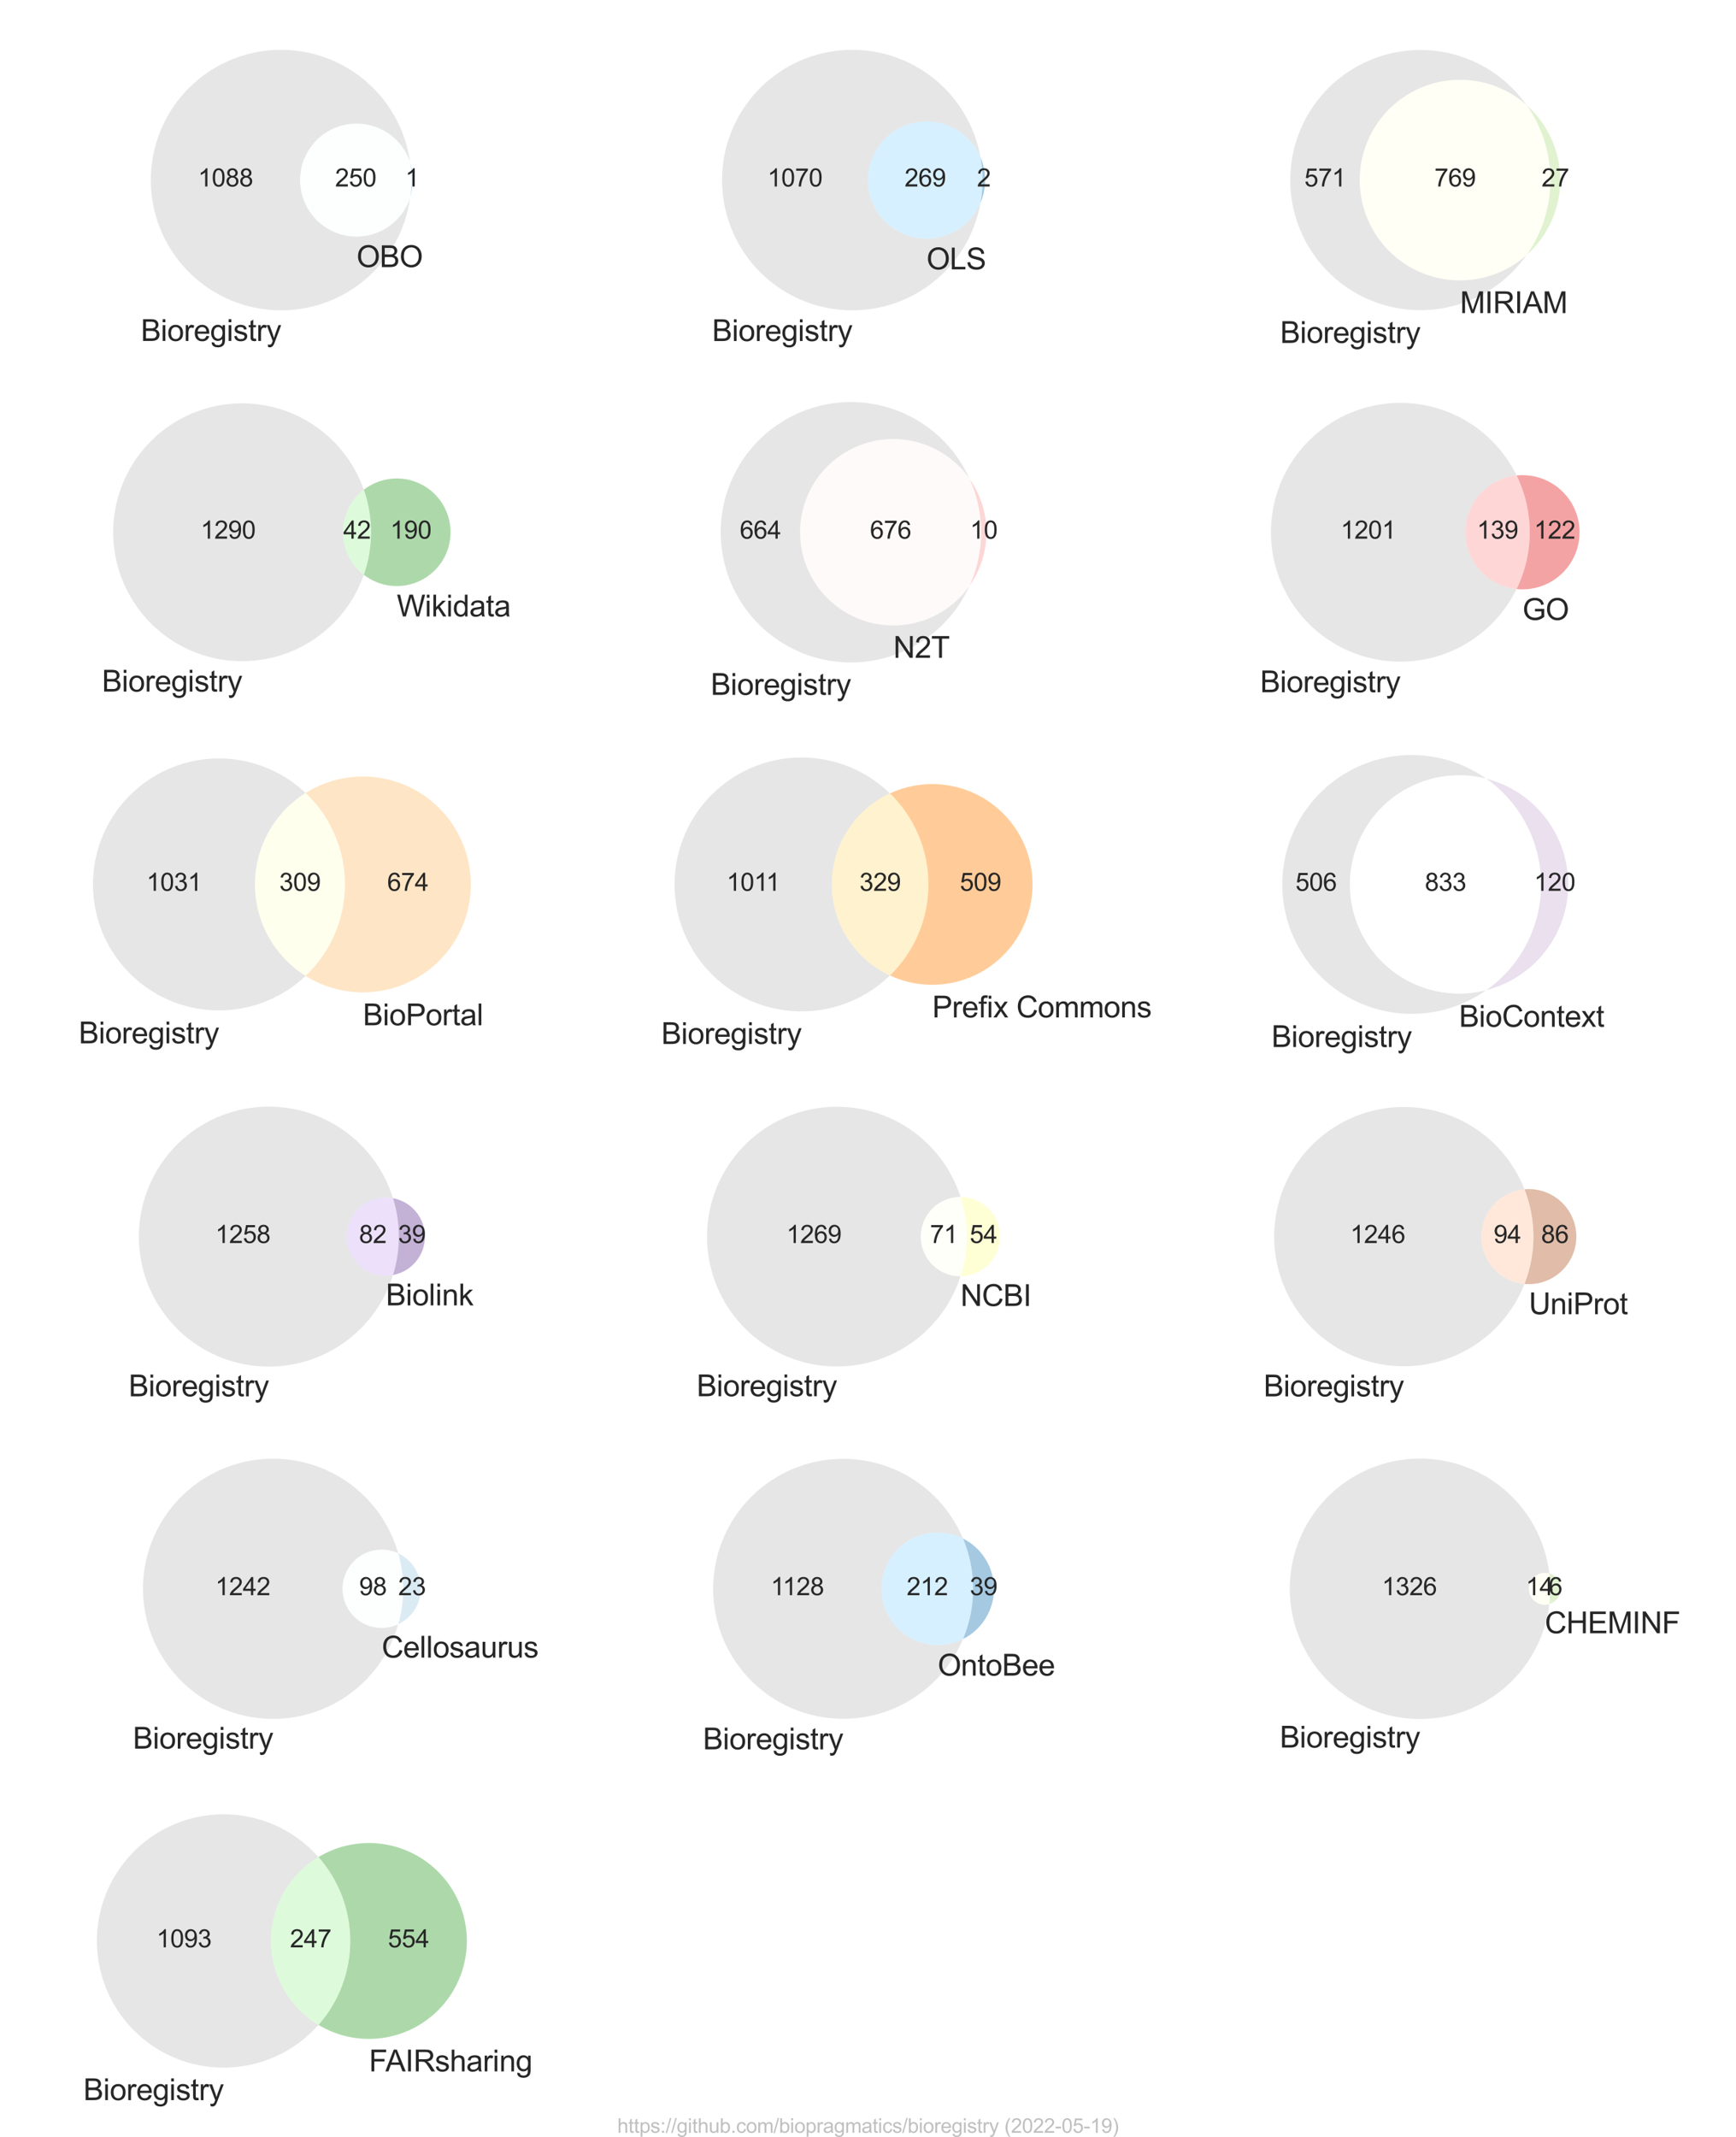 <?xml version="1.0" encoding="utf-8" standalone="no"?>
<!DOCTYPE svg PUBLIC "-//W3C//DTD SVG 1.1//EN"
  "http://www.w3.org/Graphics/SVG/1.1/DTD/svg11.dtd">
<svg xmlns:xlink="http://www.w3.org/1999/xlink" width="702pt" height="864pt" viewBox="0 0 702 864" xmlns="http://www.w3.org/2000/svg" version="1.1">
 <defs>
  <style type="text/css">*{stroke-linejoin: round; stroke-linecap: butt}</style>
 </defs>
 <g id="figure_1">
  <g id="patch_1">
   <path d="M 0 864 
L 702 864 
L 702 0 
L 0 0 
z
" style="fill: #ffffff"/>
  </g>
  <g id="axes_1">
   <g id="patch_2">
    <path d="M 165.826 80.015 
C 164.977 82.565 163.685 84.946 162.007 87.046 
C 160.33 89.146 158.295 90.934 155.996 92.326 
C 153.697 93.718 151.17 94.693 148.531 95.205 
C 145.893 95.718 143.185 95.76 140.531 95.33 
C 137.878 94.9 135.322 94.005 132.98 92.685 
C 130.639 91.365 128.549 89.642 126.807 87.596 
C 125.065 85.549 123.699 83.21 122.771 80.688 
C 121.843 78.165 121.368 75.498 121.368 72.811 
C 121.368 70.123 121.843 67.456 122.771 64.934 
C 123.699 62.411 125.065 60.073 126.807 58.026 
C 128.549 55.979 130.639 54.256 132.98 52.936 
C 135.322 51.617 137.878 50.721 140.531 50.291 
C 143.185 49.861 145.893 49.904 148.531 50.416 
C 151.17 50.929 153.697 51.904 155.996 53.296 
C 158.295 54.688 160.33 56.475 162.007 58.575 
C 163.685 60.676 164.977 63.056 165.826 65.606 
C 164.922 59.055 162.792 52.733 159.547 46.971 
C 156.303 41.208 152.003 36.108 146.871 31.937 
C 141.739 27.766 135.868 24.599 129.564 22.601 
C 123.26 20.603 116.636 19.81 110.039 20.263 
C 103.442 20.717 96.988 22.408 91.017 25.25 
C 85.046 28.091 79.663 32.032 75.15 36.866 
C 70.637 41.699 67.075 47.34 64.649 53.492 
C 62.224 59.644 60.978 66.198 60.978 72.811 
C 60.978 79.424 62.224 85.978 64.649 92.13 
C 67.075 98.282 70.637 103.922 75.15 108.756 
C 79.663 113.589 85.046 117.53 91.017 120.372 
C 96.988 123.213 103.442 124.905 110.039 125.358 
C 116.636 125.812 123.26 125.018 129.564 123.02 
C 135.868 121.022 141.739 117.855 146.871 113.684 
C 152.003 109.513 156.303 104.413 159.547 98.651 
C 162.792 92.888 164.922 86.566 165.826 80.015 
" clip-path="url(#p343b71c15d)" style="fill: #c0c0c0; opacity: 0.4"/>
   </g>
   <g id="patch_3">
    <path d="M 165.826 65.606 
C 166.156 67.993 166.321 70.401 166.321 72.811 
C 166.321 75.221 166.156 77.628 165.826 80.015 
C 166.6 77.692 166.994 75.259 166.994 72.811 
C 166.994 70.362 166.6 67.929 165.826 65.606 
" clip-path="url(#p343b71c15d)" style="fill: #a6cee3; opacity: 0.4"/>
   </g>
   <g id="patch_4">
    <path d="M 165.826 80.015 
C 166.156 77.628 166.321 75.221 166.321 72.811 
C 166.321 70.401 166.156 67.993 165.826 65.606 
C 164.977 63.056 163.685 60.676 162.007 58.575 
C 160.33 56.475 158.295 54.688 155.996 53.296 
C 153.697 51.904 151.17 50.929 148.531 50.416 
C 145.893 49.904 143.185 49.861 140.531 50.291 
C 137.878 50.721 135.322 51.617 132.98 52.936 
C 130.639 54.256 128.549 55.979 126.807 58.026 
C 125.065 60.073 123.699 62.411 122.771 64.934 
C 121.843 67.456 121.368 70.123 121.368 72.811 
C 121.368 75.498 121.843 78.165 122.771 80.688 
C 123.699 83.21 125.065 85.549 126.807 87.596 
C 128.549 89.642 130.639 91.365 132.98 92.685 
C 135.322 94.005 137.878 94.9 140.531 95.33 
C 143.185 95.76 145.893 95.718 148.531 95.205 
C 151.17 94.693 153.697 93.718 155.996 92.326 
C 158.295 90.934 160.33 89.146 162.007 87.046 
C 163.685 84.946 164.977 82.565 165.826 80.015 
" clip-path="url(#p343b71c15d)" style="fill: #fbffff; opacity: 0.4"/>
   </g>
   <g id="text_1">
    <!-- 1088 -->
    <g style="fill: #262626" transform="translate(80.051 75.396)scale(0.1 -0.1)">
     <defs>
      <path id="ArialMT-31" d="M 2384 0 
L 1822 0 
L 1822 3584 
Q 1619 3391 1289 3197 
Q 959 3003 697 2906 
L 697 3450 
Q 1169 3672 1522 3987 
Q 1875 4303 2022 4600 
L 2384 4600 
L 2384 0 
z
" transform="scale(0.016)"/>
      <path id="ArialMT-30" d="M 266 2259 
Q 266 3072 433 3567 
Q 600 4063 929 4331 
Q 1259 4600 1759 4600 
Q 2128 4600 2406 4451 
Q 2684 4303 2865 4023 
Q 3047 3744 3150 3342 
Q 3253 2941 3253 2259 
Q 3253 1453 3087 958 
Q 2922 463 2592 192 
Q 2263 -78 1759 -78 
Q 1097 -78 719 397 
Q 266 969 266 2259 
z
M 844 2259 
Q 844 1131 1108 757 
Q 1372 384 1759 384 
Q 2147 384 2411 759 
Q 2675 1134 2675 2259 
Q 2675 3391 2411 3762 
Q 2147 4134 1753 4134 
Q 1366 4134 1134 3806 
Q 844 3388 844 2259 
z
" transform="scale(0.016)"/>
      <path id="ArialMT-38" d="M 1131 2484 
Q 781 2613 612 2850 
Q 444 3088 444 3419 
Q 444 3919 803 4259 
Q 1163 4600 1759 4600 
Q 2359 4600 2725 4251 
Q 3091 3903 3091 3403 
Q 3091 3084 2923 2848 
Q 2756 2613 2416 2484 
Q 2838 2347 3058 2040 
Q 3278 1734 3278 1309 
Q 3278 722 2862 322 
Q 2447 -78 1769 -78 
Q 1091 -78 675 323 
Q 259 725 259 1325 
Q 259 1772 486 2073 
Q 713 2375 1131 2484 
z
M 1019 3438 
Q 1019 3113 1228 2906 
Q 1438 2700 1772 2700 
Q 2097 2700 2305 2904 
Q 2513 3109 2513 3406 
Q 2513 3716 2298 3927 
Q 2084 4138 1766 4138 
Q 1444 4138 1231 3931 
Q 1019 3725 1019 3438 
z
M 838 1322 
Q 838 1081 952 856 
Q 1066 631 1291 507 
Q 1516 384 1775 384 
Q 2178 384 2440 643 
Q 2703 903 2703 1303 
Q 2703 1709 2433 1975 
Q 2163 2241 1756 2241 
Q 1359 2241 1098 1978 
Q 838 1716 838 1322 
z
" transform="scale(0.016)"/>
     </defs>
     <use xlink:href="#ArialMT-31"/>
     <use xlink:href="#ArialMT-30" x="55.615"/>
     <use xlink:href="#ArialMT-38" x="111.23"/>
     <use xlink:href="#ArialMT-38" x="166.846"/>
    </g>
   </g>
   <g id="text_2">
    <!-- 1 -->
    <g style="fill: #262626" transform="translate(163.877 75.396)scale(0.1 -0.1)">
     <use xlink:href="#ArialMT-31"/>
    </g>
   </g>
   <g id="text_3">
    <!-- 250 -->
    <g style="fill: #262626" transform="translate(135.503 75.396)scale(0.1 -0.1)">
     <defs>
      <path id="ArialMT-32" d="M 3222 541 
L 3222 0 
L 194 0 
Q 188 203 259 391 
Q 375 700 629 1000 
Q 884 1300 1366 1694 
Q 2113 2306 2375 2664 
Q 2638 3022 2638 3341 
Q 2638 3675 2398 3904 
Q 2159 4134 1775 4134 
Q 1369 4134 1125 3890 
Q 881 3647 878 3216 
L 300 3275 
Q 359 3922 746 4261 
Q 1134 4600 1788 4600 
Q 2447 4600 2831 4234 
Q 3216 3869 3216 3328 
Q 3216 3053 3103 2787 
Q 2991 2522 2730 2228 
Q 2469 1934 1863 1422 
Q 1356 997 1212 845 
Q 1069 694 975 541 
L 3222 541 
z
" transform="scale(0.016)"/>
      <path id="ArialMT-35" d="M 266 1200 
L 856 1250 
Q 922 819 1161 601 
Q 1400 384 1738 384 
Q 2144 384 2425 690 
Q 2706 997 2706 1503 
Q 2706 1984 2436 2262 
Q 2166 2541 1728 2541 
Q 1456 2541 1237 2417 
Q 1019 2294 894 2097 
L 366 2166 
L 809 4519 
L 3088 4519 
L 3088 3981 
L 1259 3981 
L 1013 2750 
Q 1425 3038 1878 3038 
Q 2478 3038 2890 2622 
Q 3303 2206 3303 1553 
Q 3303 931 2941 478 
Q 2500 -78 1738 -78 
Q 1113 -78 717 272 
Q 322 622 266 1200 
z
" transform="scale(0.016)"/>
     </defs>
     <use xlink:href="#ArialMT-32"/>
     <use xlink:href="#ArialMT-35" x="55.615"/>
     <use xlink:href="#ArialMT-30" x="111.23"/>
    </g>
   </g>
   <g id="text_4">
    <!-- Bioregistry -->
    <g style="fill: #262626" transform="translate(56.969 137.846)scale(0.12 -0.12)">
     <defs>
      <path id="ArialMT-42" d="M 469 0 
L 469 4581 
L 2188 4581 
Q 2713 4581 3030 4442 
Q 3347 4303 3526 4014 
Q 3706 3725 3706 3409 
Q 3706 3116 3547 2856 
Q 3388 2597 3066 2438 
Q 3481 2316 3704 2022 
Q 3928 1728 3928 1328 
Q 3928 1006 3792 729 
Q 3656 453 3456 303 
Q 3256 153 2954 76 
Q 2653 0 2216 0 
L 469 0 
z
M 1075 2656 
L 2066 2656 
Q 2469 2656 2644 2709 
Q 2875 2778 2992 2937 
Q 3109 3097 3109 3338 
Q 3109 3566 3000 3739 
Q 2891 3913 2687 3977 
Q 2484 4041 1991 4041 
L 1075 4041 
L 1075 2656 
z
M 1075 541 
L 2216 541 
Q 2509 541 2628 563 
Q 2838 600 2978 687 
Q 3119 775 3209 942 
Q 3300 1109 3300 1328 
Q 3300 1584 3169 1773 
Q 3038 1963 2805 2039 
Q 2572 2116 2134 2116 
L 1075 2116 
L 1075 541 
z
" transform="scale(0.016)"/>
      <path id="ArialMT-69" d="M 425 3934 
L 425 4581 
L 988 4581 
L 988 3934 
L 425 3934 
z
M 425 0 
L 425 3319 
L 988 3319 
L 988 0 
L 425 0 
z
" transform="scale(0.016)"/>
      <path id="ArialMT-6f" d="M 213 1659 
Q 213 2581 725 3025 
Q 1153 3394 1769 3394 
Q 2453 3394 2887 2945 
Q 3322 2497 3322 1706 
Q 3322 1066 3130 698 
Q 2938 331 2570 128 
Q 2203 -75 1769 -75 
Q 1072 -75 642 372 
Q 213 819 213 1659 
z
M 791 1659 
Q 791 1022 1069 705 
Q 1347 388 1769 388 
Q 2188 388 2466 706 
Q 2744 1025 2744 1678 
Q 2744 2294 2464 2611 
Q 2184 2928 1769 2928 
Q 1347 2928 1069 2612 
Q 791 2297 791 1659 
z
" transform="scale(0.016)"/>
      <path id="ArialMT-72" d="M 416 0 
L 416 3319 
L 922 3319 
L 922 2816 
Q 1116 3169 1280 3281 
Q 1444 3394 1641 3394 
Q 1925 3394 2219 3213 
L 2025 2691 
Q 1819 2813 1613 2813 
Q 1428 2813 1281 2702 
Q 1134 2591 1072 2394 
Q 978 2094 978 1738 
L 978 0 
L 416 0 
z
" transform="scale(0.016)"/>
      <path id="ArialMT-65" d="M 2694 1069 
L 3275 997 
Q 3138 488 2766 206 
Q 2394 -75 1816 -75 
Q 1088 -75 661 373 
Q 234 822 234 1631 
Q 234 2469 665 2931 
Q 1097 3394 1784 3394 
Q 2450 3394 2872 2941 
Q 3294 2488 3294 1666 
Q 3294 1616 3291 1516 
L 816 1516 
Q 847 969 1125 678 
Q 1403 388 1819 388 
Q 2128 388 2347 550 
Q 2566 713 2694 1069 
z
M 847 1978 
L 2700 1978 
Q 2663 2397 2488 2606 
Q 2219 2931 1791 2931 
Q 1403 2931 1139 2672 
Q 875 2413 847 1978 
z
" transform="scale(0.016)"/>
      <path id="ArialMT-67" d="M 319 -275 
L 866 -356 
Q 900 -609 1056 -725 
Q 1266 -881 1628 -881 
Q 2019 -881 2231 -725 
Q 2444 -569 2519 -288 
Q 2563 -116 2559 434 
Q 2191 0 1641 0 
Q 956 0 581 494 
Q 206 988 206 1678 
Q 206 2153 378 2554 
Q 550 2956 876 3175 
Q 1203 3394 1644 3394 
Q 2231 3394 2613 2919 
L 2613 3319 
L 3131 3319 
L 3131 450 
Q 3131 -325 2973 -648 
Q 2816 -972 2473 -1159 
Q 2131 -1347 1631 -1347 
Q 1038 -1347 672 -1080 
Q 306 -813 319 -275 
z
M 784 1719 
Q 784 1066 1043 766 
Q 1303 466 1694 466 
Q 2081 466 2343 764 
Q 2606 1063 2606 1700 
Q 2606 2309 2336 2618 
Q 2066 2928 1684 2928 
Q 1309 2928 1046 2623 
Q 784 2319 784 1719 
z
" transform="scale(0.016)"/>
      <path id="ArialMT-73" d="M 197 991 
L 753 1078 
Q 800 744 1014 566 
Q 1228 388 1613 388 
Q 2000 388 2187 545 
Q 2375 703 2375 916 
Q 2375 1106 2209 1216 
Q 2094 1291 1634 1406 
Q 1016 1563 777 1677 
Q 538 1791 414 1992 
Q 291 2194 291 2438 
Q 291 2659 392 2848 
Q 494 3038 669 3163 
Q 800 3259 1026 3326 
Q 1253 3394 1513 3394 
Q 1903 3394 2198 3281 
Q 2494 3169 2634 2976 
Q 2775 2784 2828 2463 
L 2278 2388 
Q 2241 2644 2061 2787 
Q 1881 2931 1553 2931 
Q 1166 2931 1000 2803 
Q 834 2675 834 2503 
Q 834 2394 903 2306 
Q 972 2216 1119 2156 
Q 1203 2125 1616 2013 
Q 2213 1853 2448 1751 
Q 2684 1650 2818 1456 
Q 2953 1263 2953 975 
Q 2953 694 2789 445 
Q 2625 197 2315 61 
Q 2006 -75 1616 -75 
Q 969 -75 630 194 
Q 291 463 197 991 
z
" transform="scale(0.016)"/>
      <path id="ArialMT-74" d="M 1650 503 
L 1731 6 
Q 1494 -44 1306 -44 
Q 1000 -44 831 53 
Q 663 150 594 308 
Q 525 466 525 972 
L 525 2881 
L 113 2881 
L 113 3319 
L 525 3319 
L 525 4141 
L 1084 4478 
L 1084 3319 
L 1650 3319 
L 1650 2881 
L 1084 2881 
L 1084 941 
Q 1084 700 1114 631 
Q 1144 563 1211 522 
Q 1278 481 1403 481 
Q 1497 481 1650 503 
z
" transform="scale(0.016)"/>
      <path id="ArialMT-79" d="M 397 -1278 
L 334 -750 
Q 519 -800 656 -800 
Q 844 -800 956 -737 
Q 1069 -675 1141 -563 
Q 1194 -478 1313 -144 
Q 1328 -97 1363 -6 
L 103 3319 
L 709 3319 
L 1400 1397 
Q 1534 1031 1641 628 
Q 1738 1016 1872 1384 
L 2581 3319 
L 3144 3319 
L 1881 -56 
Q 1678 -603 1566 -809 
Q 1416 -1088 1222 -1217 
Q 1028 -1347 759 -1347 
Q 597 -1347 397 -1278 
z
" transform="scale(0.016)"/>
     </defs>
     <use xlink:href="#ArialMT-42"/>
     <use xlink:href="#ArialMT-69" x="66.699"/>
     <use xlink:href="#ArialMT-6f" x="88.916"/>
     <use xlink:href="#ArialMT-72" x="144.531"/>
     <use xlink:href="#ArialMT-65" x="177.832"/>
     <use xlink:href="#ArialMT-67" x="233.447"/>
     <use xlink:href="#ArialMT-69" x="289.062"/>
     <use xlink:href="#ArialMT-73" x="311.279"/>
     <use xlink:href="#ArialMT-74" x="361.279"/>
     <use xlink:href="#ArialMT-72" x="389.062"/>
     <use xlink:href="#ArialMT-79" x="422.363"/>
    </g>
   </g>
   <g id="text_5">
    <!-- OBO -->
    <g style="fill: #262626" transform="translate(144.181 107.987)scale(0.12 -0.12)">
     <defs>
      <path id="ArialMT-4f" d="M 309 2231 
Q 309 3372 921 4017 
Q 1534 4663 2503 4663 
Q 3138 4663 3647 4359 
Q 4156 4056 4423 3514 
Q 4691 2972 4691 2284 
Q 4691 1588 4409 1038 
Q 4128 488 3612 205 
Q 3097 -78 2500 -78 
Q 1853 -78 1343 234 
Q 834 547 571 1087 
Q 309 1628 309 2231 
z
M 934 2222 
Q 934 1394 1379 917 
Q 1825 441 2497 441 
Q 3181 441 3623 922 
Q 4066 1403 4066 2288 
Q 4066 2847 3877 3264 
Q 3688 3681 3323 3911 
Q 2959 4141 2506 4141 
Q 1863 4141 1398 3698 
Q 934 3256 934 2222 
z
" transform="scale(0.016)"/>
     </defs>
     <use xlink:href="#ArialMT-4f"/>
     <use xlink:href="#ArialMT-42" x="77.783"/>
     <use xlink:href="#ArialMT-4f" x="144.482"/>
    </g>
   </g>
  </g>
  <g id="axes_2">
   <g id="patch_5">
    <path d="M 396.498 82.005 
C 395.444 84.507 393.969 86.81 392.135 88.812 
C 390.302 90.814 388.138 92.487 385.738 93.756 
C 383.339 95.025 380.738 95.873 378.052 96.261 
C 375.365 96.65 372.631 96.574 369.97 96.036 
C 367.309 95.499 364.76 94.508 362.435 93.107 
C 360.109 91.707 358.041 89.917 356.322 87.816 
C 354.603 85.715 353.258 83.334 352.345 80.777 
C 351.432 78.22 350.966 75.525 350.966 72.811 
C 350.966 70.096 351.432 67.401 352.345 64.845 
C 353.258 62.288 354.603 59.907 356.322 57.806 
C 358.041 55.705 360.109 53.915 362.435 52.514 
C 364.76 51.113 367.309 50.123 369.97 49.585 
C 372.631 49.048 375.365 48.972 378.052 49.36 
C 380.738 49.749 383.339 50.596 385.738 51.866 
C 388.138 53.135 390.302 54.807 392.135 56.809 
C 393.969 58.812 395.444 61.114 396.498 63.616 
C 395.358 57.189 393.034 51.028 389.642 45.451 
C 386.251 39.873 381.853 34.974 376.671 31.003 
C 371.489 27.033 365.615 24.061 359.346 22.238 
C 353.078 20.415 346.526 19.773 340.023 20.345 
C 333.52 20.917 327.18 22.693 321.327 25.582 
C 315.473 28.471 310.207 32.424 305.798 37.238 
C 301.389 42.051 297.914 47.643 295.548 53.727 
C 293.183 59.812 291.97 66.283 291.97 72.811 
C 291.97 79.338 293.183 85.81 295.548 91.894 
C 297.914 97.978 301.389 103.57 305.798 108.384 
C 310.207 113.198 315.473 117.15 321.327 120.039 
C 327.18 122.929 333.52 124.705 340.023 125.277 
C 346.526 125.849 353.078 125.207 359.346 123.384 
C 365.615 121.561 371.489 118.588 376.671 114.618 
C 381.853 110.648 386.251 105.749 389.642 100.171 
C 393.034 94.593 395.358 88.433 396.498 82.005 
" clip-path="url(#pba7f7d17ef)" style="fill: #c0c0c0; opacity: 0.4"/>
   </g>
   <g id="patch_6">
    <path d="M 396.498 63.616 
C 397.036 66.651 397.307 69.728 397.307 72.811 
C 397.307 75.893 397.036 78.97 396.498 82.005 
C 397.723 79.095 398.355 75.969 398.355 72.811 
C 398.355 69.653 397.723 66.527 396.498 63.616 
" clip-path="url(#pba7f7d17ef)" style="fill: #1f78b4; opacity: 0.4"/>
   </g>
   <g id="patch_7">
    <path d="M 396.498 82.005 
C 397.036 78.97 397.307 75.893 397.307 72.811 
C 397.307 69.728 397.036 66.651 396.498 63.616 
C 395.444 61.114 393.969 58.812 392.135 56.809 
C 390.302 54.807 388.138 53.135 385.738 51.866 
C 383.339 50.596 380.738 49.749 378.052 49.36 
C 375.365 48.972 372.631 49.048 369.97 49.585 
C 367.309 50.123 364.76 51.113 362.435 52.514 
C 360.109 53.915 358.041 55.705 356.322 57.806 
C 354.603 59.907 353.258 62.288 352.345 64.845 
C 351.432 67.401 350.966 70.096 350.966 72.811 
C 350.966 75.525 351.432 78.22 352.345 80.777 
C 353.258 83.334 354.603 85.715 356.322 87.816 
C 358.041 89.917 360.109 91.707 362.435 93.107 
C 364.76 94.508 367.309 95.499 369.97 96.036 
C 372.631 96.574 375.365 96.65 378.052 96.261 
C 380.738 95.873 383.339 95.025 385.738 93.756 
C 388.138 92.487 390.302 90.814 392.135 88.812 
C 393.969 86.81 395.444 84.507 396.498 82.005 
" clip-path="url(#pba7f7d17ef)" style="fill: #9cdaff; opacity: 0.4"/>
   </g>
   <g id="text_6">
    <!-- 1070 -->
    <g style="fill: #262626" transform="translate(310.346 75.396)scale(0.1 -0.1)">
     <defs>
      <path id="ArialMT-37" d="M 303 3981 
L 303 4522 
L 3269 4522 
L 3269 4084 
Q 2831 3619 2401 2847 
Q 1972 2075 1738 1259 
Q 1569 684 1522 0 
L 944 0 
Q 953 541 1156 1306 
Q 1359 2072 1739 2783 
Q 2119 3494 2547 3981 
L 303 3981 
z
" transform="scale(0.016)"/>
     </defs>
     <use xlink:href="#ArialMT-31"/>
     <use xlink:href="#ArialMT-30" x="55.615"/>
     <use xlink:href="#ArialMT-37" x="111.23"/>
     <use xlink:href="#ArialMT-30" x="166.846"/>
    </g>
   </g>
   <g id="text_7">
    <!-- 2 -->
    <g style="fill: #262626" transform="translate(395.05 75.396)scale(0.1 -0.1)">
     <use xlink:href="#ArialMT-32"/>
    </g>
   </g>
   <g id="text_8">
    <!-- 269 -->
    <g style="fill: #262626" transform="translate(365.795 75.396)scale(0.1 -0.1)">
     <defs>
      <path id="ArialMT-36" d="M 3184 3459 
L 2625 3416 
Q 2550 3747 2413 3897 
Q 2184 4138 1850 4138 
Q 1581 4138 1378 3988 
Q 1113 3794 959 3422 
Q 806 3050 800 2363 
Q 1003 2672 1297 2822 
Q 1591 2972 1913 2972 
Q 2475 2972 2870 2558 
Q 3266 2144 3266 1488 
Q 3266 1056 3080 686 
Q 2894 316 2569 119 
Q 2244 -78 1831 -78 
Q 1128 -78 684 439 
Q 241 956 241 2144 
Q 241 3472 731 4075 
Q 1159 4600 1884 4600 
Q 2425 4600 2770 4297 
Q 3116 3994 3184 3459 
z
M 888 1484 
Q 888 1194 1011 928 
Q 1134 663 1356 523 
Q 1578 384 1822 384 
Q 2178 384 2434 671 
Q 2691 959 2691 1453 
Q 2691 1928 2437 2201 
Q 2184 2475 1800 2475 
Q 1419 2475 1153 2201 
Q 888 1928 888 1484 
z
" transform="scale(0.016)"/>
      <path id="ArialMT-39" d="M 350 1059 
L 891 1109 
Q 959 728 1153 556 
Q 1347 384 1650 384 
Q 1909 384 2104 503 
Q 2300 622 2425 820 
Q 2550 1019 2634 1356 
Q 2719 1694 2719 2044 
Q 2719 2081 2716 2156 
Q 2547 1888 2255 1720 
Q 1963 1553 1622 1553 
Q 1053 1553 659 1965 
Q 266 2378 266 3053 
Q 266 3750 677 4175 
Q 1088 4600 1706 4600 
Q 2153 4600 2523 4359 
Q 2894 4119 3086 3673 
Q 3278 3228 3278 2384 
Q 3278 1506 3087 986 
Q 2897 466 2520 194 
Q 2144 -78 1638 -78 
Q 1100 -78 759 220 
Q 419 519 350 1059 
z
M 2653 3081 
Q 2653 3566 2395 3850 
Q 2138 4134 1775 4134 
Q 1400 4134 1122 3828 
Q 844 3522 844 3034 
Q 844 2597 1108 2323 
Q 1372 2050 1759 2050 
Q 2150 2050 2401 2323 
Q 2653 2597 2653 3081 
z
" transform="scale(0.016)"/>
     </defs>
     <use xlink:href="#ArialMT-32"/>
     <use xlink:href="#ArialMT-36" x="55.615"/>
     <use xlink:href="#ArialMT-39" x="111.23"/>
    </g>
   </g>
   <g id="text_9">
    <!-- Bioregistry -->
    <g style="fill: #262626" transform="translate(287.957 137.887)scale(0.12 -0.12)">
     <use xlink:href="#ArialMT-42"/>
     <use xlink:href="#ArialMT-69" x="66.699"/>
     <use xlink:href="#ArialMT-6f" x="88.916"/>
     <use xlink:href="#ArialMT-72" x="144.531"/>
     <use xlink:href="#ArialMT-65" x="177.832"/>
     <use xlink:href="#ArialMT-67" x="233.447"/>
     <use xlink:href="#ArialMT-69" x="289.062"/>
     <use xlink:href="#ArialMT-73" x="311.279"/>
     <use xlink:href="#ArialMT-74" x="361.279"/>
     <use xlink:href="#ArialMT-72" x="389.062"/>
     <use xlink:href="#ArialMT-79" x="422.363"/>
    </g>
   </g>
   <g id="text_10">
    <!-- OLS -->
    <g style="fill: #262626" transform="translate(374.66 108.913)scale(0.12 -0.12)">
     <defs>
      <path id="ArialMT-4c" d="M 469 0 
L 469 4581 
L 1075 4581 
L 1075 541 
L 3331 541 
L 3331 0 
L 469 0 
z
" transform="scale(0.016)"/>
      <path id="ArialMT-53" d="M 288 1472 
L 859 1522 
Q 900 1178 1048 958 
Q 1197 738 1509 602 
Q 1822 466 2213 466 
Q 2559 466 2825 569 
Q 3091 672 3220 851 
Q 3350 1031 3350 1244 
Q 3350 1459 3225 1620 
Q 3100 1781 2813 1891 
Q 2628 1963 1997 2114 
Q 1366 2266 1113 2400 
Q 784 2572 623 2826 
Q 463 3081 463 3397 
Q 463 3744 659 4045 
Q 856 4347 1234 4503 
Q 1613 4659 2075 4659 
Q 2584 4659 2973 4495 
Q 3363 4331 3572 4012 
Q 3781 3694 3797 3291 
L 3216 3247 
Q 3169 3681 2898 3903 
Q 2628 4125 2100 4125 
Q 1550 4125 1298 3923 
Q 1047 3722 1047 3438 
Q 1047 3191 1225 3031 
Q 1400 2872 2139 2705 
Q 2878 2538 3153 2413 
Q 3553 2228 3743 1945 
Q 3934 1663 3934 1294 
Q 3934 928 3725 604 
Q 3516 281 3123 101 
Q 2731 -78 2241 -78 
Q 1619 -78 1198 103 
Q 778 284 539 648 
Q 300 1013 288 1472 
z
" transform="scale(0.016)"/>
     </defs>
     <use xlink:href="#ArialMT-4f"/>
     <use xlink:href="#ArialMT-4c" x="77.783"/>
     <use xlink:href="#ArialMT-53" x="133.398"/>
    </g>
   </g>
  </g>
  <g id="axes_3">
   <g id="patch_8">
    <path d="M 617.345 103.09 
C 611.507 108.287 604.288 111.686 596.563 112.875 
C 588.838 114.065 580.931 112.995 573.8 109.796 
C 566.669 106.596 560.613 101.401 556.365 94.84 
C 552.118 88.279 549.857 80.627 549.857 72.811 
C 549.857 64.995 552.118 57.343 556.365 50.781 
C 560.613 44.22 566.669 39.025 573.8 35.826 
C 580.931 32.626 588.838 31.557 596.563 32.746 
C 604.288 33.936 611.507 37.335 617.345 42.531 
C 614.149 37.992 610.254 33.987 605.805 30.666 
C 601.357 27.344 596.41 24.748 591.149 22.974 
C 585.889 21.2 580.38 20.269 574.829 20.218 
C 569.277 20.166 563.752 20.994 558.46 22.671 
C 553.167 24.347 548.173 26.851 543.663 30.089 
C 539.154 33.327 535.185 37.259 531.905 41.738 
C 528.625 46.218 526.075 51.188 524.35 56.465 
C 522.625 61.742 521.746 67.259 521.746 72.811 
C 521.746 78.362 522.625 83.879 524.35 89.156 
C 526.075 94.433 528.625 99.404 531.905 103.883 
C 535.185 108.362 539.154 112.294 543.663 115.532 
C 548.173 118.771 553.167 121.274 558.46 122.951 
C 563.752 124.627 569.277 125.455 574.829 125.403 
C 580.38 125.352 585.889 124.422 591.149 122.647 
C 596.41 120.873 601.357 118.277 605.805 114.956 
C 610.254 111.634 614.149 107.63 617.345 103.09 
" clip-path="url(#p971016713d)" style="fill: #c0c0c0; opacity: 0.4"/>
   </g>
   <g id="patch_9">
    <path d="M 617.345 42.531 
C 623.585 51.394 626.936 61.972 626.936 72.811 
C 626.936 83.649 623.585 94.228 617.345 103.09 
C 621.618 99.287 625.037 94.623 627.379 89.404 
C 629.72 84.186 630.93 78.53 630.93 72.811 
C 630.93 67.091 629.72 61.436 627.379 56.217 
C 625.037 50.998 621.618 46.334 617.345 42.531 
" clip-path="url(#p971016713d)" style="fill: #b2df8a; opacity: 0.4"/>
   </g>
   <g id="patch_10">
    <path d="M 617.345 103.09 
C 623.585 94.228 626.936 83.649 626.936 72.811 
C 626.936 61.972 623.585 51.394 617.345 42.531 
C 611.507 37.335 604.288 33.936 596.563 32.746 
C 588.838 31.557 580.931 32.626 573.8 35.826 
C 566.669 39.025 560.613 44.22 556.365 50.781 
C 552.118 57.343 549.857 64.995 549.857 72.811 
C 549.857 80.627 552.118 88.279 556.365 94.84 
C 560.613 101.401 566.669 106.596 573.8 109.796 
C 580.931 112.995 588.838 114.065 596.563 112.875 
C 604.288 111.686 611.507 108.287 617.345 103.09 
" clip-path="url(#p971016713d)" style="fill: #ffffe7; opacity: 0.4"/>
   </g>
   <g id="text_11">
    <!-- 571 -->
    <g style="fill: #262626" transform="translate(527.46 75.396)scale(0.1 -0.1)">
     <use xlink:href="#ArialMT-35"/>
     <use xlink:href="#ArialMT-37" x="55.615"/>
     <use xlink:href="#ArialMT-31" x="111.23"/>
    </g>
   </g>
   <g id="text_12">
    <!-- 27 -->
    <g style="fill: #262626" transform="translate(623.372 75.396)scale(0.1 -0.1)">
     <use xlink:href="#ArialMT-32"/>
     <use xlink:href="#ArialMT-37" x="55.615"/>
    </g>
   </g>
   <g id="text_13">
    <!-- 769 -->
    <g style="fill: #262626" transform="translate(580.055 75.396)scale(0.1 -0.1)">
     <use xlink:href="#ArialMT-37"/>
     <use xlink:href="#ArialMT-36" x="55.615"/>
     <use xlink:href="#ArialMT-39" x="111.23"/>
    </g>
   </g>
   <g id="text_14">
    <!-- Bioregistry -->
    <g style="fill: #262626" transform="translate(517.659 138.652)scale(0.12 -0.12)">
     <use xlink:href="#ArialMT-42"/>
     <use xlink:href="#ArialMT-69" x="66.699"/>
     <use xlink:href="#ArialMT-6f" x="88.916"/>
     <use xlink:href="#ArialMT-72" x="144.531"/>
     <use xlink:href="#ArialMT-65" x="177.832"/>
     <use xlink:href="#ArialMT-67" x="233.447"/>
     <use xlink:href="#ArialMT-69" x="289.062"/>
     <use xlink:href="#ArialMT-73" x="311.279"/>
     <use xlink:href="#ArialMT-74" x="361.279"/>
     <use xlink:href="#ArialMT-72" x="389.062"/>
     <use xlink:href="#ArialMT-79" x="422.363"/>
    </g>
   </g>
   <g id="text_15">
    <!-- MIRIAM -->
    <g style="fill: #262626" transform="translate(590.394 126.593)scale(0.12 -0.12)">
     <defs>
      <path id="ArialMT-4d" d="M 475 0 
L 475 4581 
L 1388 4581 
L 2472 1338 
Q 2622 884 2691 659 
Q 2769 909 2934 1394 
L 4031 4581 
L 4847 4581 
L 4847 0 
L 4263 0 
L 4263 3834 
L 2931 0 
L 2384 0 
L 1059 3900 
L 1059 0 
L 475 0 
z
" transform="scale(0.016)"/>
      <path id="ArialMT-49" d="M 597 0 
L 597 4581 
L 1203 4581 
L 1203 0 
L 597 0 
z
" transform="scale(0.016)"/>
      <path id="ArialMT-52" d="M 503 0 
L 503 4581 
L 2534 4581 
Q 3147 4581 3465 4457 
Q 3784 4334 3975 4021 
Q 4166 3709 4166 3331 
Q 4166 2844 3850 2509 
Q 3534 2175 2875 2084 
Q 3116 1969 3241 1856 
Q 3506 1613 3744 1247 
L 4541 0 
L 3778 0 
L 3172 953 
Q 2906 1366 2734 1584 
Q 2563 1803 2427 1890 
Q 2291 1978 2150 2013 
Q 2047 2034 1813 2034 
L 1109 2034 
L 1109 0 
L 503 0 
z
M 1109 2559 
L 2413 2559 
Q 2828 2559 3062 2645 
Q 3297 2731 3419 2920 
Q 3541 3109 3541 3331 
Q 3541 3656 3305 3865 
Q 3069 4075 2559 4075 
L 1109 4075 
L 1109 2559 
z
" transform="scale(0.016)"/>
      <path id="ArialMT-41" d="M -9 0 
L 1750 4581 
L 2403 4581 
L 4278 0 
L 3588 0 
L 3053 1388 
L 1138 1388 
L 634 0 
L -9 0 
z
M 1313 1881 
L 2866 1881 
L 2388 3150 
Q 2169 3728 2063 4100 
Q 1975 3659 1816 3225 
L 1313 1881 
z
" transform="scale(0.016)"/>
     </defs>
     <use xlink:href="#ArialMT-4d"/>
     <use xlink:href="#ArialMT-49" x="83.301"/>
     <use xlink:href="#ArialMT-52" x="111.084"/>
     <use xlink:href="#ArialMT-49" x="183.301"/>
     <use xlink:href="#ArialMT-41" x="211.084"/>
     <use xlink:href="#ArialMT-4d" x="277.783"/>
    </g>
   </g>
  </g>
  <g id="axes_4">
   <g id="patch_11">
    <path d="M 147.115 232.393 
C 144.493 230.359 142.371 227.752 140.912 224.773 
C 139.452 221.793 138.693 218.519 138.693 215.201 
C 138.693 211.884 139.452 208.609 140.912 205.63 
C 142.371 202.65 144.493 200.044 147.115 198.01 
C 145.1 192.242 142.087 186.873 138.213 182.148 
C 134.339 177.423 129.665 173.416 124.404 170.309 
C 119.143 167.203 113.376 165.045 107.368 163.936 
C 101.36 162.826 95.203 162.781 89.179 163.802 
C 83.155 164.824 77.358 166.897 72.052 169.926 
C 66.746 172.955 62.013 176.893 58.07 181.561 
C 54.128 186.229 51.036 191.553 48.937 197.291 
C 46.838 203.029 45.764 209.092 45.764 215.201 
C 45.764 221.311 46.838 227.374 48.937 233.112 
C 51.036 238.85 54.128 244.174 58.07 248.842 
C 62.013 253.509 66.746 257.448 72.052 260.477 
C 77.358 263.506 83.155 265.579 89.179 266.6 
C 95.203 267.622 101.36 267.577 107.368 266.467 
C 113.376 265.357 119.143 263.2 124.404 260.093 
C 129.665 256.987 134.339 252.98 138.213 248.255 
C 142.087 243.53 145.1 238.161 147.115 232.393 
" clip-path="url(#pbdfc09122f)" style="fill: #c0c0c0; opacity: 0.4"/>
   </g>
   <g id="patch_12">
    <path d="M 147.115 198.01 
C 149.045 203.536 150.031 209.348 150.031 215.201 
C 150.031 221.055 149.045 226.867 147.115 232.393 
C 150.331 234.887 154.183 236.43 158.232 236.845 
C 162.282 237.26 166.367 236.531 170.022 234.74 
C 173.677 232.95 176.758 230.169 178.912 226.715 
C 181.066 223.261 182.208 219.272 182.208 215.201 
C 182.208 211.131 181.066 207.141 178.912 203.688 
C 176.758 200.234 173.677 197.453 170.022 195.662 
C 166.367 193.872 162.282 193.142 158.232 193.557 
C 154.183 193.972 150.331 195.515 147.115 198.01 
" clip-path="url(#pbdfc09122f)" style="fill: #33a02c; opacity: 0.4"/>
   </g>
   <g id="patch_13">
    <path d="M 147.115 232.393 
C 149.045 226.867 150.031 221.055 150.031 215.201 
C 150.031 209.348 149.045 203.536 147.115 198.01 
C 144.493 200.044 142.371 202.65 140.912 205.63 
C 139.452 208.609 138.693 211.884 138.693 215.201 
C 138.693 218.519 139.452 221.793 140.912 224.773 
C 142.371 227.752 144.493 230.359 147.115 232.393 
" clip-path="url(#pbdfc09122f)" style="fill: #aaf6a5; opacity: 0.4"/>
   </g>
   <g id="text_16">
    <!-- 1290 -->
    <g style="fill: #262626" transform="translate(81.107 217.787)scale(0.1 -0.1)">
     <use xlink:href="#ArialMT-31"/>
     <use xlink:href="#ArialMT-32" x="55.615"/>
     <use xlink:href="#ArialMT-39" x="111.23"/>
     <use xlink:href="#ArialMT-30" x="166.846"/>
    </g>
   </g>
   <g id="text_17">
    <!-- 190 -->
    <g style="fill: #262626" transform="translate(157.778 217.787)scale(0.1 -0.1)">
     <use xlink:href="#ArialMT-31"/>
     <use xlink:href="#ArialMT-39" x="55.615"/>
     <use xlink:href="#ArialMT-30" x="111.23"/>
    </g>
   </g>
   <g id="text_18">
    <!-- 42 -->
    <g style="fill: #262626" transform="translate(138.801 217.787)scale(0.1 -0.1)">
     <defs>
      <path id="ArialMT-34" d="M 2069 0 
L 2069 1097 
L 81 1097 
L 81 1613 
L 2172 4581 
L 2631 4581 
L 2631 1613 
L 3250 1613 
L 3250 1097 
L 2631 1097 
L 2631 0 
L 2069 0 
z
M 2069 1613 
L 2069 3678 
L 634 1613 
L 2069 1613 
z
" transform="scale(0.016)"/>
     </defs>
     <use xlink:href="#ArialMT-34"/>
     <use xlink:href="#ArialMT-32" x="55.615"/>
    </g>
   </g>
   <g id="text_19">
    <!-- Bioregistry -->
    <g style="fill: #262626" transform="translate(41.216 279.619)scale(0.12 -0.12)">
     <use xlink:href="#ArialMT-42"/>
     <use xlink:href="#ArialMT-69" x="66.699"/>
     <use xlink:href="#ArialMT-6f" x="88.916"/>
     <use xlink:href="#ArialMT-72" x="144.531"/>
     <use xlink:href="#ArialMT-65" x="177.832"/>
     <use xlink:href="#ArialMT-67" x="233.447"/>
     <use xlink:href="#ArialMT-69" x="289.062"/>
     <use xlink:href="#ArialMT-73" x="311.279"/>
     <use xlink:href="#ArialMT-74" x="361.279"/>
     <use xlink:href="#ArialMT-72" x="389.062"/>
     <use xlink:href="#ArialMT-79" x="422.363"/>
    </g>
   </g>
   <g id="text_20">
    <!-- Wikidata -->
    <g style="fill: #262626" transform="translate(160.451 249.243)scale(0.12 -0.12)">
     <defs>
      <path id="ArialMT-57" d="M 1294 0 
L 78 4581 
L 700 4581 
L 1397 1578 
Q 1509 1106 1591 641 
Q 1766 1375 1797 1488 
L 2669 4581 
L 3400 4581 
L 4056 2263 
Q 4303 1400 4413 641 
Q 4500 1075 4641 1638 
L 5359 4581 
L 5969 4581 
L 4713 0 
L 4128 0 
L 3163 3491 
Q 3041 3928 3019 4028 
Q 2947 3713 2884 3491 
L 1913 0 
L 1294 0 
z
" transform="scale(0.016)"/>
      <path id="ArialMT-6b" d="M 425 0 
L 425 4581 
L 988 4581 
L 988 1969 
L 2319 3319 
L 3047 3319 
L 1778 2088 
L 3175 0 
L 2481 0 
L 1384 1697 
L 988 1316 
L 988 0 
L 425 0 
z
" transform="scale(0.016)"/>
      <path id="ArialMT-64" d="M 2575 0 
L 2575 419 
Q 2259 -75 1647 -75 
Q 1250 -75 917 144 
Q 584 363 401 755 
Q 219 1147 219 1656 
Q 219 2153 384 2558 
Q 550 2963 881 3178 
Q 1213 3394 1622 3394 
Q 1922 3394 2156 3267 
Q 2391 3141 2538 2938 
L 2538 4581 
L 3097 4581 
L 3097 0 
L 2575 0 
z
M 797 1656 
Q 797 1019 1065 703 
Q 1334 388 1700 388 
Q 2069 388 2326 689 
Q 2584 991 2584 1609 
Q 2584 2291 2321 2609 
Q 2059 2928 1675 2928 
Q 1300 2928 1048 2622 
Q 797 2316 797 1656 
z
" transform="scale(0.016)"/>
      <path id="ArialMT-61" d="M 2588 409 
Q 2275 144 1986 34 
Q 1697 -75 1366 -75 
Q 819 -75 525 192 
Q 231 459 231 875 
Q 231 1119 342 1320 
Q 453 1522 633 1644 
Q 813 1766 1038 1828 
Q 1203 1872 1538 1913 
Q 2219 1994 2541 2106 
Q 2544 2222 2544 2253 
Q 2544 2597 2384 2738 
Q 2169 2928 1744 2928 
Q 1347 2928 1158 2789 
Q 969 2650 878 2297 
L 328 2372 
Q 403 2725 575 2942 
Q 747 3159 1072 3276 
Q 1397 3394 1825 3394 
Q 2250 3394 2515 3294 
Q 2781 3194 2906 3042 
Q 3031 2891 3081 2659 
Q 3109 2516 3109 2141 
L 3109 1391 
Q 3109 606 3145 398 
Q 3181 191 3288 0 
L 2700 0 
Q 2613 175 2588 409 
z
M 2541 1666 
Q 2234 1541 1622 1453 
Q 1275 1403 1131 1340 
Q 988 1278 909 1158 
Q 831 1038 831 891 
Q 831 666 1001 516 
Q 1172 366 1500 366 
Q 1825 366 2078 508 
Q 2331 650 2450 897 
Q 2541 1088 2541 1459 
L 2541 1666 
z
" transform="scale(0.016)"/>
     </defs>
     <use xlink:href="#ArialMT-57"/>
     <use xlink:href="#ArialMT-69" x="94.385"/>
     <use xlink:href="#ArialMT-6b" x="116.602"/>
     <use xlink:href="#ArialMT-69" x="166.602"/>
     <use xlink:href="#ArialMT-64" x="188.818"/>
     <use xlink:href="#ArialMT-61" x="244.434"/>
     <use xlink:href="#ArialMT-74" x="300.049"/>
     <use xlink:href="#ArialMT-61" x="327.832"/>
    </g>
   </g>
  </g>
  <g id="axes_5">
   <g id="patch_14">
    <path d="M 392.098 236.78 
C 389.817 240.043 387.033 242.925 383.849 245.316 
C 380.666 247.708 377.124 249.58 373.354 250.862 
C 369.585 252.144 365.636 252.821 361.655 252.866 
C 357.673 252.912 353.71 252.326 349.912 251.13 
C 346.114 249.935 342.53 248.144 339.293 245.826 
C 336.056 243.508 333.207 240.691 330.852 237.481 
C 328.497 234.271 326.665 230.707 325.426 226.923 
C 324.187 223.139 323.556 219.183 323.556 215.201 
C 323.556 211.22 324.187 207.263 325.426 203.479 
C 326.665 199.696 328.497 196.132 330.852 192.922 
C 333.207 189.711 336.056 186.895 339.293 184.576 
C 342.53 182.258 346.114 180.468 349.912 179.272 
C 353.71 178.077 357.673 177.491 361.655 177.536 
C 365.636 177.582 369.585 178.259 373.354 179.541 
C 377.124 180.823 380.666 182.695 383.849 185.087 
C 387.033 187.478 389.817 190.36 392.098 193.623 
C 389.647 188.169 386.285 183.173 382.156 178.848 
C 378.027 174.523 373.191 170.933 367.857 168.233 
C 362.523 165.532 356.767 163.76 350.837 162.992 
C 344.908 162.225 338.89 162.473 333.044 163.726 
C 327.198 164.979 321.607 167.219 316.513 170.35 
C 311.419 173.481 306.896 177.456 303.137 182.106 
C 299.378 186.756 296.439 192.013 294.445 197.65 
C 292.452 203.287 291.433 209.222 291.433 215.201 
C 291.433 221.18 292.452 227.116 294.445 232.753 
C 296.439 238.39 299.378 243.647 303.137 248.297 
C 306.896 252.946 311.419 256.922 316.513 260.053 
C 321.607 263.184 327.198 265.424 333.044 266.677 
C 338.89 267.93 344.908 268.178 350.837 267.411 
C 356.767 266.643 362.523 264.871 367.857 262.17 
C 373.191 259.469 378.027 255.879 382.156 251.555 
C 386.285 247.23 389.647 242.234 392.098 236.78 
" clip-path="url(#p5cbf5d4080)" style="fill: #c0c0c0; opacity: 0.4"/>
   </g>
   <g id="patch_15">
    <path d="M 392.098 193.623 
C 395.146 200.408 396.723 207.763 396.723 215.201 
C 396.723 222.64 395.146 229.995 392.098 236.78 
C 396.519 230.454 398.891 222.919 398.891 215.201 
C 398.891 207.483 396.519 199.949 392.098 193.623 
" clip-path="url(#p5cbf5d4080)" style="fill: #fb9a99; opacity: 0.4"/>
   </g>
   <g id="patch_16">
    <path d="M 392.098 236.78 
C 395.146 229.995 396.723 222.64 396.723 215.201 
C 396.723 207.763 395.146 200.408 392.098 193.623 
C 389.817 190.36 387.033 187.478 383.849 185.087 
C 380.666 182.695 377.124 180.823 373.354 179.541 
C 369.585 178.259 365.636 177.582 361.655 177.536 
C 357.673 177.491 353.71 178.077 349.912 179.272 
C 346.114 180.468 342.53 182.258 339.293 184.576 
C 336.056 186.895 333.207 189.711 330.852 192.922 
C 328.497 196.132 326.665 199.696 325.426 203.479 
C 324.187 207.263 323.556 211.22 323.556 215.201 
C 323.556 219.183 324.187 223.139 325.426 226.923 
C 326.665 230.707 328.497 234.271 330.852 237.481 
C 333.207 240.691 336.056 243.508 339.293 245.826 
C 342.53 248.144 346.114 249.935 349.912 251.13 
C 353.71 252.326 357.673 252.912 361.655 252.866 
C 365.636 252.821 369.585 252.144 373.354 250.862 
C 377.124 249.58 380.666 247.708 383.849 245.316 
C 387.033 242.925 389.817 240.043 392.098 236.78 
" clip-path="url(#p5cbf5d4080)" style="fill: #fff2f2; opacity: 0.4"/>
   </g>
   <g id="text_21">
    <!-- 664 -->
    <g style="fill: #262626" transform="translate(299.153 217.787)scale(0.1 -0.1)">
     <use xlink:href="#ArialMT-36"/>
     <use xlink:href="#ArialMT-36" x="55.615"/>
     <use xlink:href="#ArialMT-34" x="111.23"/>
    </g>
   </g>
   <g id="text_22">
    <!-- 10 -->
    <g style="fill: #262626" transform="translate(392.246 217.787)scale(0.1 -0.1)">
     <use xlink:href="#ArialMT-31"/>
     <use xlink:href="#ArialMT-30" x="55.615"/>
    </g>
   </g>
   <g id="text_23">
    <!-- 676 -->
    <g style="fill: #262626" transform="translate(351.798 217.787)scale(0.1 -0.1)">
     <use xlink:href="#ArialMT-36"/>
     <use xlink:href="#ArialMT-37" x="55.615"/>
     <use xlink:href="#ArialMT-36" x="111.23"/>
    </g>
   </g>
   <g id="text_24">
    <!-- Bioregistry -->
    <g style="fill: #262626" transform="translate(287.397 280.951)scale(0.12 -0.12)">
     <use xlink:href="#ArialMT-42"/>
     <use xlink:href="#ArialMT-69" x="66.699"/>
     <use xlink:href="#ArialMT-6f" x="88.916"/>
     <use xlink:href="#ArialMT-72" x="144.531"/>
     <use xlink:href="#ArialMT-65" x="177.832"/>
     <use xlink:href="#ArialMT-67" x="233.447"/>
     <use xlink:href="#ArialMT-69" x="289.062"/>
     <use xlink:href="#ArialMT-73" x="311.279"/>
     <use xlink:href="#ArialMT-74" x="361.279"/>
     <use xlink:href="#ArialMT-72" x="389.062"/>
     <use xlink:href="#ArialMT-79" x="422.363"/>
    </g>
   </g>
   <g id="text_25">
    <!-- N2T -->
    <g style="fill: #262626" transform="translate(361.223 265.974)scale(0.12 -0.12)">
     <defs>
      <path id="ArialMT-4e" d="M 488 0 
L 488 4581 
L 1109 4581 
L 3516 984 
L 3516 4581 
L 4097 4581 
L 4097 0 
L 3475 0 
L 1069 3600 
L 1069 0 
L 488 0 
z
" transform="scale(0.016)"/>
      <path id="ArialMT-54" d="M 1659 0 
L 1659 4041 
L 150 4041 
L 150 4581 
L 3781 4581 
L 3781 4041 
L 2266 4041 
L 2266 0 
L 1659 0 
z
" transform="scale(0.016)"/>
     </defs>
     <use xlink:href="#ArialMT-4e"/>
     <use xlink:href="#ArialMT-32" x="72.217"/>
     <use xlink:href="#ArialMT-54" x="127.832"/>
    </g>
   </g>
  </g>
  <g id="axes_6">
   <g id="patch_17">
    <path d="M 613.269 238.17 
C 607.589 237.581 602.325 234.906 598.501 230.665 
C 594.677 226.424 592.559 220.912 592.559 215.201 
C 592.559 209.491 594.677 203.979 598.501 199.738 
C 602.325 195.497 607.589 192.821 613.269 192.232 
C 610.691 186.956 607.244 182.152 603.071 178.02 
C 598.898 173.889 594.06 170.489 588.758 167.963 
C 583.457 165.438 577.768 163.823 571.931 163.186 
C 566.093 162.55 560.19 162.9 554.469 164.223 
C 548.748 165.546 543.29 167.822 538.325 170.957 
C 533.359 174.092 528.957 178.04 525.302 182.636 
C 521.647 187.232 518.792 192.411 516.857 197.955 
C 514.921 203.499 513.933 209.329 513.933 215.201 
C 513.933 221.073 514.921 226.904 516.857 232.448 
C 518.792 237.992 521.647 243.17 525.302 247.767 
C 528.957 252.363 533.359 256.311 538.325 259.446 
C 543.29 262.58 548.748 264.857 554.469 266.18 
C 560.19 267.503 566.093 267.853 571.931 267.216 
C 577.768 266.58 583.457 264.965 588.758 262.439 
C 594.06 259.914 598.898 256.514 603.071 252.383 
C 607.244 248.251 610.691 243.446 613.269 238.17 
" clip-path="url(#p290e12b067)" style="fill: #c0c0c0; opacity: 0.4"/>
   </g>
   <g id="patch_18">
    <path d="M 613.269 192.232 
C 616.763 199.385 618.58 207.241 618.58 215.201 
C 618.58 223.162 616.763 231.018 613.269 238.17 
C 616.485 238.504 619.736 238.158 622.81 237.156 
C 625.884 236.154 628.713 234.517 631.115 232.352 
C 633.516 230.186 635.436 227.541 636.75 224.587 
C 638.064 221.632 638.743 218.435 638.743 215.201 
C 638.743 211.968 638.064 208.77 636.75 205.816 
C 635.436 202.862 633.516 200.216 631.115 198.051 
C 628.713 195.886 625.884 194.249 622.81 193.247 
C 619.736 192.244 616.485 191.899 613.269 192.232 
" clip-path="url(#p290e12b067)" style="fill: #e31a1c; opacity: 0.4"/>
   </g>
   <g id="patch_19">
    <path d="M 613.269 238.17 
C 616.763 231.018 618.58 223.162 618.58 215.201 
C 618.58 207.241 616.763 199.385 613.269 192.232 
C 607.589 192.821 602.325 195.497 598.501 199.738 
C 594.677 203.979 592.559 209.491 592.559 215.201 
C 592.559 220.912 594.677 226.424 598.501 230.665 
C 602.325 234.906 607.589 237.581 613.269 238.17 
" clip-path="url(#p290e12b067)" style="fill: #ff999a; opacity: 0.4"/>
   </g>
   <g id="text_26">
    <!-- 1201 -->
    <g style="fill: #262626" transform="translate(542.124 217.787)scale(0.1 -0.1)">
     <use xlink:href="#ArialMT-31"/>
     <use xlink:href="#ArialMT-32" x="55.615"/>
     <use xlink:href="#ArialMT-30" x="111.23"/>
     <use xlink:href="#ArialMT-31" x="166.846"/>
    </g>
   </g>
   <g id="text_27">
    <!-- 122 -->
    <g style="fill: #262626" transform="translate(620.32 217.787)scale(0.1 -0.1)">
     <use xlink:href="#ArialMT-31"/>
     <use xlink:href="#ArialMT-32" x="55.615"/>
     <use xlink:href="#ArialMT-32" x="111.23"/>
    </g>
   </g>
   <g id="text_28">
    <!-- 139 -->
    <g style="fill: #262626" transform="translate(597.228 217.787)scale(0.1 -0.1)">
     <defs>
      <path id="ArialMT-33" d="M 269 1209 
L 831 1284 
Q 928 806 1161 595 
Q 1394 384 1728 384 
Q 2125 384 2398 659 
Q 2672 934 2672 1341 
Q 2672 1728 2419 1979 
Q 2166 2231 1775 2231 
Q 1616 2231 1378 2169 
L 1441 2663 
Q 1497 2656 1531 2656 
Q 1891 2656 2178 2843 
Q 2466 3031 2466 3422 
Q 2466 3731 2256 3934 
Q 2047 4138 1716 4138 
Q 1388 4138 1169 3931 
Q 950 3725 888 3313 
L 325 3413 
Q 428 3978 793 4289 
Q 1159 4600 1703 4600 
Q 2078 4600 2393 4439 
Q 2709 4278 2876 4000 
Q 3044 3722 3044 3409 
Q 3044 3113 2884 2869 
Q 2725 2625 2413 2481 
Q 2819 2388 3044 2092 
Q 3269 1797 3269 1353 
Q 3269 753 2831 336 
Q 2394 -81 1725 -81 
Q 1122 -81 723 278 
Q 325 638 269 1209 
z
" transform="scale(0.016)"/>
     </defs>
     <use xlink:href="#ArialMT-31"/>
     <use xlink:href="#ArialMT-33" x="55.615"/>
     <use xlink:href="#ArialMT-39" x="111.23"/>
    </g>
   </g>
   <g id="text_29">
    <!-- Bioregistry -->
    <g style="fill: #262626" transform="translate(509.575 279.885)scale(0.12 -0.12)">
     <use xlink:href="#ArialMT-42"/>
     <use xlink:href="#ArialMT-69" x="66.699"/>
     <use xlink:href="#ArialMT-6f" x="88.916"/>
     <use xlink:href="#ArialMT-72" x="144.531"/>
     <use xlink:href="#ArialMT-65" x="177.832"/>
     <use xlink:href="#ArialMT-67" x="233.447"/>
     <use xlink:href="#ArialMT-69" x="289.062"/>
     <use xlink:href="#ArialMT-73" x="311.279"/>
     <use xlink:href="#ArialMT-74" x="361.279"/>
     <use xlink:href="#ArialMT-72" x="389.062"/>
     <use xlink:href="#ArialMT-79" x="422.363"/>
    </g>
   </g>
   <g id="text_30">
    <!-- GO -->
    <g style="fill: #262626" transform="translate(615.651 250.654)scale(0.12 -0.12)">
     <defs>
      <path id="ArialMT-47" d="M 2638 1797 
L 2638 2334 
L 4578 2338 
L 4578 638 
Q 4131 281 3656 101 
Q 3181 -78 2681 -78 
Q 2006 -78 1454 211 
Q 903 500 622 1047 
Q 341 1594 341 2269 
Q 341 2938 620 3517 
Q 900 4097 1425 4378 
Q 1950 4659 2634 4659 
Q 3131 4659 3532 4498 
Q 3934 4338 4162 4050 
Q 4391 3763 4509 3300 
L 3963 3150 
Q 3859 3500 3706 3700 
Q 3553 3900 3268 4020 
Q 2984 4141 2638 4141 
Q 2222 4141 1919 4014 
Q 1616 3888 1430 3681 
Q 1244 3475 1141 3228 
Q 966 2803 966 2306 
Q 966 1694 1177 1281 
Q 1388 869 1791 669 
Q 2194 469 2647 469 
Q 3041 469 3416 620 
Q 3791 772 3984 944 
L 3984 1797 
L 2638 1797 
z
" transform="scale(0.016)"/>
     </defs>
     <use xlink:href="#ArialMT-47"/>
     <use xlink:href="#ArialMT-4f" x="77.783"/>
    </g>
   </g>
  </g>
  <g id="axes_7">
   <g id="patch_20">
    <path d="M 123.58 394.564 
C 117.317 390.639 112.153 385.187 108.574 378.72 
C 104.995 372.254 103.117 364.983 103.117 357.592 
C 103.117 350.201 104.995 342.93 108.574 336.464 
C 112.153 329.997 117.317 324.545 123.58 320.621 
C 116.352 313.77 107.272 309.187 97.469 307.44 
C 87.665 305.694 77.561 306.86 68.413 310.793 
C 59.264 314.727 51.467 321.258 45.99 329.574 
C 40.513 337.891 37.594 347.634 37.594 357.592 
C 37.594 367.55 40.513 377.293 45.99 385.61 
C 51.467 393.926 59.264 400.457 68.413 404.391 
C 77.561 408.324 87.665 409.49 97.469 407.744 
C 107.272 405.997 116.352 401.414 123.58 394.564 
" clip-path="url(#p78b50a085a)" style="fill: #c0c0c0; opacity: 0.4"/>
   </g>
   <g id="patch_21">
    <path d="M 123.58 320.621 
C 128.601 325.38 132.601 331.114 135.334 337.47 
C 138.067 343.826 139.476 350.673 139.476 357.592 
C 139.476 364.511 138.067 371.358 135.334 377.714 
C 132.601 384.07 128.601 389.804 123.58 394.564 
C 130.182 398.701 137.774 400.995 145.564 401.207 
C 153.353 401.418 161.058 399.539 167.876 395.766 
C 174.694 391.993 180.377 386.461 184.334 379.748 
C 188.291 373.036 190.379 365.384 190.379 357.592 
C 190.379 349.8 188.291 342.148 184.334 335.436 
C 180.377 328.723 174.694 323.191 167.876 319.418 
C 161.058 315.645 153.353 313.766 145.564 313.977 
C 137.774 314.189 130.182 316.483 123.58 320.621 
" clip-path="url(#p78b50a085a)" style="fill: #fdbf6f; opacity: 0.4"/>
   </g>
   <g id="patch_22">
    <path d="M 123.58 394.564 
C 128.601 389.804 132.601 384.07 135.334 377.714 
C 138.067 371.358 139.476 364.511 139.476 357.592 
C 139.476 350.673 138.067 343.826 135.334 337.47 
C 132.601 331.114 128.601 325.38 123.58 320.621 
C 117.317 324.545 112.153 329.997 108.574 336.464 
C 104.995 342.93 103.117 350.201 103.117 357.592 
C 103.117 364.983 104.995 372.254 108.574 378.72 
C 112.153 385.187 117.317 390.639 123.58 394.564 
" clip-path="url(#p78b50a085a)" style="fill: #ffffd4; opacity: 0.4"/>
   </g>
   <g id="text_31">
    <!-- 1031 -->
    <g style="fill: #262626" transform="translate(59.233 360.177)scale(0.1 -0.1)">
     <use xlink:href="#ArialMT-31"/>
     <use xlink:href="#ArialMT-30" x="55.615"/>
     <use xlink:href="#ArialMT-33" x="111.23"/>
     <use xlink:href="#ArialMT-31" x="166.846"/>
    </g>
   </g>
   <g id="text_32">
    <!-- 674 -->
    <g style="fill: #262626" transform="translate(156.586 360.177)scale(0.1 -0.1)">
     <use xlink:href="#ArialMT-36"/>
     <use xlink:href="#ArialMT-37" x="55.615"/>
     <use xlink:href="#ArialMT-34" x="111.23"/>
    </g>
   </g>
   <g id="text_33">
    <!-- 309 -->
    <g style="fill: #262626" transform="translate(112.955 360.177)scale(0.1 -0.1)">
     <use xlink:href="#ArialMT-33"/>
     <use xlink:href="#ArialMT-30" x="55.615"/>
     <use xlink:href="#ArialMT-39" x="111.23"/>
    </g>
   </g>
   <g id="text_34">
    <!-- Bioregistry -->
    <g style="fill: #262626" transform="translate(31.854 421.851)scale(0.12 -0.12)">
     <use xlink:href="#ArialMT-42"/>
     <use xlink:href="#ArialMT-69" x="66.699"/>
     <use xlink:href="#ArialMT-6f" x="88.916"/>
     <use xlink:href="#ArialMT-72" x="144.531"/>
     <use xlink:href="#ArialMT-65" x="177.832"/>
     <use xlink:href="#ArialMT-67" x="233.447"/>
     <use xlink:href="#ArialMT-69" x="289.062"/>
     <use xlink:href="#ArialMT-73" x="311.279"/>
     <use xlink:href="#ArialMT-74" x="361.279"/>
     <use xlink:href="#ArialMT-72" x="389.062"/>
     <use xlink:href="#ArialMT-79" x="422.363"/>
    </g>
   </g>
   <g id="text_35">
    <!-- BioPortal -->
    <g style="fill: #262626" transform="translate(146.748 414.541)scale(0.12 -0.12)">
     <defs>
      <path id="ArialMT-50" d="M 494 0 
L 494 4581 
L 2222 4581 
Q 2678 4581 2919 4538 
Q 3256 4481 3484 4323 
Q 3713 4166 3852 3881 
Q 3991 3597 3991 3256 
Q 3991 2672 3619 2267 
Q 3247 1863 2275 1863 
L 1100 1863 
L 1100 0 
L 494 0 
z
M 1100 2403 
L 2284 2403 
Q 2872 2403 3119 2622 
Q 3366 2841 3366 3238 
Q 3366 3525 3220 3729 
Q 3075 3934 2838 4000 
Q 2684 4041 2272 4041 
L 1100 4041 
L 1100 2403 
z
" transform="scale(0.016)"/>
      <path id="ArialMT-6c" d="M 409 0 
L 409 4581 
L 972 4581 
L 972 0 
L 409 0 
z
" transform="scale(0.016)"/>
     </defs>
     <use xlink:href="#ArialMT-42"/>
     <use xlink:href="#ArialMT-69" x="66.699"/>
     <use xlink:href="#ArialMT-6f" x="88.916"/>
     <use xlink:href="#ArialMT-50" x="144.531"/>
     <use xlink:href="#ArialMT-6f" x="211.23"/>
     <use xlink:href="#ArialMT-72" x="266.846"/>
     <use xlink:href="#ArialMT-74" x="300.146"/>
     <use xlink:href="#ArialMT-61" x="327.93"/>
     <use xlink:href="#ArialMT-6c" x="383.545"/>
    </g>
   </g>
  </g>
  <g id="axes_8">
   <g id="patch_23">
    <path d="M 359.863 394.401 
C 352.849 391.142 346.909 385.945 342.749 379.424 
C 338.588 372.903 336.377 365.327 336.377 357.592 
C 336.377 349.857 338.588 342.281 342.749 335.76 
C 346.909 329.239 352.849 324.042 359.863 320.783 
C 352.629 313.753 343.481 309.01 333.567 307.149 
C 323.653 305.287 313.407 306.389 304.115 310.316 
C 294.824 314.243 286.893 320.824 281.319 329.231 
C 275.745 337.638 272.771 347.505 272.771 357.592 
C 272.771 367.679 275.745 377.546 281.319 385.953 
C 286.893 394.36 294.824 400.941 304.115 404.868 
C 313.407 408.795 323.653 409.897 333.567 408.035 
C 343.481 406.174 352.629 401.431 359.863 394.401 
" clip-path="url(#pcbb8700444)" style="fill: #c0c0c0; opacity: 0.4"/>
   </g>
   <g id="patch_24">
    <path d="M 359.863 320.783 
C 364.786 325.566 368.7 331.289 371.372 337.611 
C 374.044 343.934 375.421 350.728 375.421 357.592 
C 375.421 364.456 374.044 371.251 371.372 377.573 
C 368.7 383.895 364.786 389.618 359.863 394.401 
C 366.048 397.274 372.858 398.543 379.662 398.09 
C 386.466 397.637 393.048 395.476 398.797 391.808 
C 404.546 388.14 409.278 383.082 412.556 377.102 
C 415.834 371.122 417.553 364.411 417.553 357.592 
C 417.553 350.773 415.834 344.062 412.556 338.082 
C 409.278 332.102 404.546 327.044 398.797 323.376 
C 393.048 319.708 386.466 317.547 379.662 317.094 
C 372.858 316.641 366.048 317.91 359.863 320.783 
" clip-path="url(#pcbb8700444)" style="fill: #ff7f00; opacity: 0.4"/>
   </g>
   <g id="patch_25">
    <path d="M 359.863 394.401 
C 364.786 389.618 368.7 383.895 371.372 377.573 
C 374.044 371.251 375.421 364.456 375.421 357.592 
C 375.421 350.728 374.044 343.934 371.372 337.611 
C 368.7 331.289 364.786 325.566 359.863 320.783 
C 352.849 324.042 346.909 329.239 342.749 335.76 
C 338.588 342.281 336.377 349.857 336.377 357.592 
C 336.377 365.327 338.588 372.903 342.749 379.424 
C 346.909 385.945 352.849 391.142 359.863 394.401 
" clip-path="url(#pcbb8700444)" style="fill: #ffdf86; opacity: 0.4"/>
   </g>
   <g id="text_36">
    <!-- 1011 -->
    <g style="fill: #262626" transform="translate(293.821 360.177)scale(0.1 -0.1)">
     <use xlink:href="#ArialMT-31"/>
     <use xlink:href="#ArialMT-30" x="55.615"/>
     <use xlink:href="#ArialMT-31" x="111.23"/>
     <use xlink:href="#ArialMT-31" x="159.471"/>
    </g>
   </g>
   <g id="text_37">
    <!-- 509 -->
    <g style="fill: #262626" transform="translate(388.145 360.177)scale(0.1 -0.1)">
     <use xlink:href="#ArialMT-35"/>
     <use xlink:href="#ArialMT-30" x="55.615"/>
     <use xlink:href="#ArialMT-39" x="111.23"/>
    </g>
   </g>
   <g id="text_38">
    <!-- 329 -->
    <g style="fill: #262626" transform="translate(347.558 360.177)scale(0.1 -0.1)">
     <use xlink:href="#ArialMT-33"/>
     <use xlink:href="#ArialMT-32" x="55.615"/>
     <use xlink:href="#ArialMT-39" x="111.23"/>
    </g>
   </g>
   <g id="text_39">
    <!-- Bioregistry -->
    <g style="fill: #262626" transform="translate(267.415 422.102)scale(0.12 -0.12)">
     <use xlink:href="#ArialMT-42"/>
     <use xlink:href="#ArialMT-69" x="66.699"/>
     <use xlink:href="#ArialMT-6f" x="88.916"/>
     <use xlink:href="#ArialMT-72" x="144.531"/>
     <use xlink:href="#ArialMT-65" x="177.832"/>
     <use xlink:href="#ArialMT-67" x="233.447"/>
     <use xlink:href="#ArialMT-69" x="289.062"/>
     <use xlink:href="#ArialMT-73" x="311.279"/>
     <use xlink:href="#ArialMT-74" x="361.279"/>
     <use xlink:href="#ArialMT-72" x="389.062"/>
     <use xlink:href="#ArialMT-79" x="422.363"/>
    </g>
   </g>
   <g id="text_40">
    <!-- Prefix Commons -->
    <g style="fill: #262626" transform="translate(376.965 411.365)scale(0.12 -0.12)">
     <defs>
      <path id="ArialMT-66" d="M 556 0 
L 556 2881 
L 59 2881 
L 59 3319 
L 556 3319 
L 556 3672 
Q 556 4006 616 4169 
Q 697 4388 901 4523 
Q 1106 4659 1475 4659 
Q 1713 4659 2000 4603 
L 1916 4113 
Q 1741 4144 1584 4144 
Q 1328 4144 1222 4034 
Q 1116 3925 1116 3625 
L 1116 3319 
L 1763 3319 
L 1763 2881 
L 1116 2881 
L 1116 0 
L 556 0 
z
" transform="scale(0.016)"/>
      <path id="ArialMT-78" d="M 47 0 
L 1259 1725 
L 138 3319 
L 841 3319 
L 1350 2541 
Q 1494 2319 1581 2169 
Q 1719 2375 1834 2534 
L 2394 3319 
L 3066 3319 
L 1919 1756 
L 3153 0 
L 2463 0 
L 1781 1031 
L 1600 1309 
L 728 0 
L 47 0 
z
" transform="scale(0.016)"/>
      <path id="ArialMT-20" transform="scale(0.016)"/>
      <path id="ArialMT-43" d="M 3763 1606 
L 4369 1453 
Q 4178 706 3683 314 
Q 3188 -78 2472 -78 
Q 1731 -78 1267 223 
Q 803 525 561 1097 
Q 319 1669 319 2325 
Q 319 3041 592 3573 
Q 866 4106 1370 4382 
Q 1875 4659 2481 4659 
Q 3169 4659 3637 4309 
Q 4106 3959 4291 3325 
L 3694 3184 
Q 3534 3684 3231 3912 
Q 2928 4141 2469 4141 
Q 1941 4141 1586 3887 
Q 1231 3634 1087 3207 
Q 944 2781 944 2328 
Q 944 1744 1114 1308 
Q 1284 872 1643 656 
Q 2003 441 2422 441 
Q 2931 441 3284 734 
Q 3638 1028 3763 1606 
z
" transform="scale(0.016)"/>
      <path id="ArialMT-6d" d="M 422 0 
L 422 3319 
L 925 3319 
L 925 2853 
Q 1081 3097 1340 3245 
Q 1600 3394 1931 3394 
Q 2300 3394 2536 3241 
Q 2772 3088 2869 2813 
Q 3263 3394 3894 3394 
Q 4388 3394 4653 3120 
Q 4919 2847 4919 2278 
L 4919 0 
L 4359 0 
L 4359 2091 
Q 4359 2428 4304 2576 
Q 4250 2725 4106 2815 
Q 3963 2906 3769 2906 
Q 3419 2906 3187 2673 
Q 2956 2441 2956 1928 
L 2956 0 
L 2394 0 
L 2394 2156 
Q 2394 2531 2256 2718 
Q 2119 2906 1806 2906 
Q 1569 2906 1367 2781 
Q 1166 2656 1075 2415 
Q 984 2175 984 1722 
L 984 0 
L 422 0 
z
" transform="scale(0.016)"/>
      <path id="ArialMT-6e" d="M 422 0 
L 422 3319 
L 928 3319 
L 928 2847 
Q 1294 3394 1984 3394 
Q 2284 3394 2536 3286 
Q 2788 3178 2913 3003 
Q 3038 2828 3088 2588 
Q 3119 2431 3119 2041 
L 3119 0 
L 2556 0 
L 2556 2019 
Q 2556 2363 2490 2533 
Q 2425 2703 2258 2804 
Q 2091 2906 1866 2906 
Q 1506 2906 1245 2678 
Q 984 2450 984 1813 
L 984 0 
L 422 0 
z
" transform="scale(0.016)"/>
     </defs>
     <use xlink:href="#ArialMT-50"/>
     <use xlink:href="#ArialMT-72" x="66.699"/>
     <use xlink:href="#ArialMT-65" x="100"/>
     <use xlink:href="#ArialMT-66" x="155.615"/>
     <use xlink:href="#ArialMT-69" x="183.398"/>
     <use xlink:href="#ArialMT-78" x="205.615"/>
     <use xlink:href="#ArialMT-20" x="255.615"/>
     <use xlink:href="#ArialMT-43" x="283.398"/>
     <use xlink:href="#ArialMT-6f" x="355.615"/>
     <use xlink:href="#ArialMT-6d" x="411.23"/>
     <use xlink:href="#ArialMT-6d" x="494.531"/>
     <use xlink:href="#ArialMT-6f" x="577.832"/>
     <use xlink:href="#ArialMT-6e" x="633.447"/>
     <use xlink:href="#ArialMT-73" x="689.062"/>
    </g>
   </g>
  </g>
  <g id="axes_9">
   <g id="patch_26">
    <path d="M 601.026 400.342 
C 594.504 402.023 587.682 402.189 581.086 400.827 
C 574.49 399.466 568.292 396.612 562.968 392.486 
C 557.644 388.36 553.334 383.07 550.37 377.022 
C 547.405 370.974 545.864 364.327 545.864 357.592 
C 545.864 350.857 547.405 344.21 550.37 338.162 
C 553.334 332.114 557.644 326.824 562.968 322.698 
C 568.292 318.572 574.49 315.718 581.086 314.357 
C 587.682 312.995 594.504 313.161 601.026 314.842 
C 593.192 309.312 583.987 306.04 574.42 305.385 
C 564.853 304.731 555.288 306.718 546.774 311.13 
C 538.26 315.541 531.12 322.209 526.137 330.402 
C 521.155 338.596 518.519 348.003 518.519 357.592 
C 518.519 367.181 521.155 376.588 526.137 384.782 
C 531.12 392.975 538.26 399.643 546.774 404.054 
C 555.288 408.466 564.853 410.454 574.42 409.799 
C 583.987 409.144 593.192 405.872 601.026 400.342 
" clip-path="url(#p2aa2b4106e)" style="fill: #c0c0c0; opacity: 0.4"/>
   </g>
   <g id="patch_27">
    <path d="M 601.026 314.842 
C 607.871 319.673 613.456 326.079 617.31 333.518 
C 621.165 340.957 623.177 349.214 623.177 357.592 
C 623.177 365.97 621.165 374.227 617.31 381.666 
C 613.456 389.105 607.871 395.511 601.026 400.342 
C 610.505 397.9 618.908 392.372 624.905 384.635 
C 630.901 376.897 634.157 367.381 634.157 357.592 
C 634.157 347.803 630.901 338.287 624.905 330.549 
C 618.908 322.812 610.505 317.284 601.026 314.842 
" clip-path="url(#p2aa2b4106e)" style="fill: #cab2d6; opacity: 0.4"/>
   </g>
   <g id="patch_28">
    <path d="M 601.026 400.342 
C 607.871 395.511 613.456 389.105 617.31 381.666 
C 621.165 374.227 623.177 365.97 623.177 357.592 
C 623.177 349.214 621.165 340.957 617.31 333.518 
C 613.456 326.079 607.871 319.673 601.026 314.842 
C 594.504 313.161 587.682 312.995 581.086 314.357 
C 574.49 315.718 568.292 318.572 562.968 322.698 
C 557.644 326.824 553.334 332.114 550.37 338.162 
C 547.405 344.21 545.864 350.857 545.864 357.592 
C 545.864 364.327 547.405 370.974 550.37 377.022 
C 553.334 383.07 557.644 388.36 562.968 392.486 
C 568.292 396.612 574.49 399.466 581.086 400.827 
C 587.682 402.189 594.504 402.023 601.026 400.342 
" clip-path="url(#p2aa2b4106e)" style="fill: #ffffff; opacity: 0.4"/>
   </g>
   <g id="text_41">
    <!-- 506 -->
    <g style="fill: #262626" transform="translate(523.85 360.177)scale(0.1 -0.1)">
     <use xlink:href="#ArialMT-35"/>
     <use xlink:href="#ArialMT-30" x="55.615"/>
     <use xlink:href="#ArialMT-36" x="111.23"/>
    </g>
   </g>
   <g id="text_42">
    <!-- 120 -->
    <g style="fill: #262626" transform="translate(620.326 360.177)scale(0.1 -0.1)">
     <use xlink:href="#ArialMT-31"/>
     <use xlink:href="#ArialMT-32" x="55.615"/>
     <use xlink:href="#ArialMT-30" x="111.23"/>
    </g>
   </g>
   <g id="text_43">
    <!-- 833 -->
    <g style="fill: #262626" transform="translate(576.179 360.177)scale(0.1 -0.1)">
     <use xlink:href="#ArialMT-38"/>
     <use xlink:href="#ArialMT-33" x="55.615"/>
     <use xlink:href="#ArialMT-33" x="111.23"/>
    </g>
   </g>
   <g id="text_44">
    <!-- Bioregistry -->
    <g style="fill: #262626" transform="translate(514.167 423.334)scale(0.12 -0.12)">
     <use xlink:href="#ArialMT-42"/>
     <use xlink:href="#ArialMT-69" x="66.699"/>
     <use xlink:href="#ArialMT-6f" x="88.916"/>
     <use xlink:href="#ArialMT-72" x="144.531"/>
     <use xlink:href="#ArialMT-65" x="177.832"/>
     <use xlink:href="#ArialMT-67" x="233.447"/>
     <use xlink:href="#ArialMT-69" x="289.062"/>
     <use xlink:href="#ArialMT-73" x="311.279"/>
     <use xlink:href="#ArialMT-74" x="361.279"/>
     <use xlink:href="#ArialMT-72" x="389.062"/>
     <use xlink:href="#ArialMT-79" x="422.363"/>
    </g>
   </g>
   <g id="text_45">
    <!-- BioContext -->
    <g style="fill: #262626" transform="translate(590.011 415.152)scale(0.12 -0.12)">
     <use xlink:href="#ArialMT-42"/>
     <use xlink:href="#ArialMT-69" x="66.699"/>
     <use xlink:href="#ArialMT-6f" x="88.916"/>
     <use xlink:href="#ArialMT-43" x="144.531"/>
     <use xlink:href="#ArialMT-6f" x="216.748"/>
     <use xlink:href="#ArialMT-6e" x="272.363"/>
     <use xlink:href="#ArialMT-74" x="327.979"/>
     <use xlink:href="#ArialMT-65" x="355.762"/>
     <use xlink:href="#ArialMT-78" x="411.377"/>
     <use xlink:href="#ArialMT-74" x="461.377"/>
    </g>
   </g>
  </g>
  <g id="axes_10">
   <g id="patch_29">
    <path d="M 158.915 515.512 
C 156.636 515.935 154.292 515.85 152.049 515.265 
C 149.806 514.68 147.719 513.608 145.937 512.126 
C 144.155 510.644 142.721 508.788 141.737 506.689 
C 140.752 504.59 140.242 502.301 140.242 499.983 
C 140.242 497.665 140.752 495.375 141.737 493.276 
C 142.721 491.178 144.155 489.321 145.937 487.839 
C 147.719 486.357 149.806 485.285 152.049 484.7 
C 154.292 484.115 156.636 484.031 158.915 484.453 
C 157.072 478.492 154.181 472.907 150.38 467.959 
C 146.578 463.011 141.926 458.78 136.641 455.463 
C 131.356 452.147 125.522 449.797 119.414 448.526 
C 113.305 447.254 107.018 447.08 100.849 448.013 
C 94.679 448.945 88.725 450.968 83.265 453.988 
C 77.805 457.008 72.926 460.976 68.856 465.706 
C 64.787 470.436 61.593 475.853 59.423 481.703 
C 57.253 487.553 56.142 493.743 56.142 499.983 
C 56.142 506.222 57.253 512.412 59.423 518.262 
C 61.593 524.112 64.787 529.529 68.856 534.26 
C 72.926 538.99 77.805 542.958 83.265 545.977 
C 88.725 548.997 94.679 551.021 100.849 551.953 
C 107.018 552.885 113.305 552.711 119.414 551.44 
C 125.522 550.168 131.356 547.819 136.641 544.502 
C 141.926 541.185 146.578 536.954 150.38 532.006 
C 154.181 527.059 157.072 521.473 158.915 515.512 
" clip-path="url(#pee5ab92e30)" style="fill: #c0c0c0; opacity: 0.4"/>
   </g>
   <g id="patch_30">
    <path d="M 158.915 484.453 
C 160.471 489.483 161.262 494.718 161.262 499.983 
C 161.262 505.247 160.471 510.482 158.915 515.512 
C 162.542 514.84 165.821 512.918 168.18 510.082 
C 170.538 507.246 171.83 503.671 171.83 499.983 
C 171.83 496.294 170.538 492.72 168.18 489.884 
C 165.821 487.048 162.542 485.126 158.915 484.453 
" clip-path="url(#pee5ab92e30)" style="fill: #6a3d9a; opacity: 0.4"/>
   </g>
   <g id="patch_31">
    <path d="M 158.915 515.512 
C 160.471 510.482 161.262 505.247 161.262 499.983 
C 161.262 494.718 160.471 489.483 158.915 484.453 
C 156.636 484.031 154.292 484.115 152.049 484.7 
C 149.806 485.285 147.719 486.357 145.937 487.839 
C 144.155 489.321 142.721 491.178 141.737 493.276 
C 140.752 495.375 140.242 497.665 140.242 499.983 
C 140.242 502.301 140.752 504.59 141.737 506.689 
C 142.721 508.788 144.155 510.644 145.937 512.126 
C 147.719 513.608 149.806 514.68 152.049 515.265 
C 154.292 515.85 156.636 515.935 158.915 515.512 
" clip-path="url(#pee5ab92e30)" style="fill: #d1b1f2; opacity: 0.4"/>
   </g>
   <g id="text_46">
    <!-- 1258 -->
    <g style="fill: #262626" transform="translate(87.07 502.568)scale(0.1 -0.1)">
     <use xlink:href="#ArialMT-31"/>
     <use xlink:href="#ArialMT-32" x="55.615"/>
     <use xlink:href="#ArialMT-35" x="111.23"/>
     <use xlink:href="#ArialMT-38" x="166.846"/>
    </g>
   </g>
   <g id="text_47">
    <!-- 39 -->
    <g style="fill: #262626" transform="translate(160.985 502.568)scale(0.1 -0.1)">
     <use xlink:href="#ArialMT-33"/>
     <use xlink:href="#ArialMT-39" x="55.615"/>
    </g>
   </g>
   <g id="text_48">
    <!-- 82 -->
    <g style="fill: #262626" transform="translate(145.191 502.568)scale(0.1 -0.1)">
     <use xlink:href="#ArialMT-38"/>
     <use xlink:href="#ArialMT-32" x="55.615"/>
    </g>
   </g>
   <g id="text_49">
    <!-- Bioregistry -->
    <g style="fill: #262626" transform="translate(52.021 564.55)scale(0.12 -0.12)">
     <use xlink:href="#ArialMT-42"/>
     <use xlink:href="#ArialMT-69" x="66.699"/>
     <use xlink:href="#ArialMT-6f" x="88.916"/>
     <use xlink:href="#ArialMT-72" x="144.531"/>
     <use xlink:href="#ArialMT-65" x="177.832"/>
     <use xlink:href="#ArialMT-67" x="233.447"/>
     <use xlink:href="#ArialMT-69" x="289.062"/>
     <use xlink:href="#ArialMT-73" x="311.279"/>
     <use xlink:href="#ArialMT-74" x="361.279"/>
     <use xlink:href="#ArialMT-72" x="389.062"/>
     <use xlink:href="#ArialMT-79" x="422.363"/>
    </g>
   </g>
   <g id="text_50">
    <!-- Biolink -->
    <g style="fill: #262626" transform="translate(156.036 527.784)scale(0.12 -0.12)">
     <use xlink:href="#ArialMT-42"/>
     <use xlink:href="#ArialMT-69" x="66.699"/>
     <use xlink:href="#ArialMT-6f" x="88.916"/>
     <use xlink:href="#ArialMT-6c" x="144.531"/>
     <use xlink:href="#ArialMT-69" x="166.748"/>
     <use xlink:href="#ArialMT-6e" x="188.965"/>
     <use xlink:href="#ArialMT-6b" x="244.58"/>
    </g>
   </g>
  </g>
  <g id="axes_11">
   <g id="patch_32">
    <path d="M 388.42 516.023 
C 386.311 516.027 384.222 515.615 382.272 514.811 
C 380.322 514.007 378.55 512.826 377.058 511.336 
C 375.565 509.846 374.38 508.076 373.572 506.128 
C 372.764 504.18 372.348 502.092 372.348 499.983 
C 372.348 497.874 372.764 495.785 373.572 493.837 
C 374.38 491.889 375.565 490.119 377.058 488.629 
C 378.55 487.14 380.322 485.959 382.272 485.155 
C 384.222 484.35 386.311 483.939 388.42 483.943 
C 386.523 478.028 383.592 472.497 379.762 467.606 
C 375.933 462.716 371.266 458.543 365.98 455.283 
C 360.693 452.022 354.869 449.726 348.78 448.499 
C 342.691 447.273 336.432 447.137 330.295 448.097 
C 324.159 449.057 318.241 451.099 312.817 454.126 
C 307.393 457.153 302.55 461.119 298.511 465.838 
C 294.473 470.558 291.303 475.956 289.151 481.783 
C 286.998 487.609 285.896 493.771 285.896 499.983 
C 285.896 506.194 286.998 512.356 289.151 518.183 
C 291.303 524.009 294.473 529.408 298.511 534.127 
C 302.55 538.847 307.393 542.812 312.817 545.84 
C 318.241 548.867 324.159 550.908 330.295 551.868 
C 336.432 552.828 342.691 552.692 348.78 551.466 
C 354.869 550.24 360.693 547.943 365.98 544.683 
C 371.266 541.422 375.933 537.25 379.762 532.359 
C 383.592 527.468 386.523 521.937 388.42 516.023 
" clip-path="url(#p999d094ae6)" style="fill: #c0c0c0; opacity: 0.4"/>
   </g>
   <g id="patch_33">
    <path d="M 388.42 483.943 
C 390.083 489.127 390.93 494.538 390.93 499.983 
C 390.93 505.427 390.083 510.838 388.42 516.023 
C 392.667 516.014 396.741 514.319 399.741 511.313 
C 402.741 508.307 404.428 504.23 404.428 499.983 
C 404.428 495.736 402.741 491.658 399.741 488.652 
C 396.741 485.646 392.667 483.951 388.42 483.943 
" clip-path="url(#p999d094ae6)" style="fill: #ffff99; opacity: 0.4"/>
   </g>
   <g id="patch_34">
    <path d="M 388.42 516.023 
C 390.083 510.838 390.93 505.427 390.93 499.983 
C 390.93 494.538 390.083 489.127 388.42 483.943 
C 386.311 483.939 384.222 484.35 382.272 485.155 
C 380.322 485.959 378.55 487.14 377.058 488.629 
C 375.565 490.119 374.38 491.889 373.572 493.837 
C 372.764 495.785 372.348 497.874 372.348 499.983 
C 372.348 502.092 372.764 504.18 373.572 506.128 
C 374.38 508.076 375.565 509.846 377.058 511.336 
C 378.55 512.826 380.322 514.007 382.272 514.811 
C 384.222 515.615 386.311 516.027 388.42 516.023 
" clip-path="url(#p999d094ae6)" style="fill: #fffff2; opacity: 0.4"/>
   </g>
   <g id="text_51">
    <!-- 1269 -->
    <g style="fill: #262626" transform="translate(318 502.568)scale(0.1 -0.1)">
     <use xlink:href="#ArialMT-31"/>
     <use xlink:href="#ArialMT-32" x="55.615"/>
     <use xlink:href="#ArialMT-36" x="111.23"/>
     <use xlink:href="#ArialMT-39" x="166.846"/>
    </g>
   </g>
   <g id="text_52">
    <!-- 54 -->
    <g style="fill: #262626" transform="translate(392.118 502.568)scale(0.1 -0.1)">
     <use xlink:href="#ArialMT-35"/>
     <use xlink:href="#ArialMT-34" x="55.615"/>
    </g>
   </g>
   <g id="text_53">
    <!-- 71 -->
    <g style="fill: #262626" transform="translate(376.078 502.568)scale(0.1 -0.1)">
     <use xlink:href="#ArialMT-37"/>
     <use xlink:href="#ArialMT-31" x="55.615"/>
    </g>
   </g>
   <g id="text_54">
    <!-- Bioregistry -->
    <g style="fill: #262626" transform="translate(281.732 564.517)scale(0.12 -0.12)">
     <use xlink:href="#ArialMT-42"/>
     <use xlink:href="#ArialMT-69" x="66.699"/>
     <use xlink:href="#ArialMT-6f" x="88.916"/>
     <use xlink:href="#ArialMT-72" x="144.531"/>
     <use xlink:href="#ArialMT-65" x="177.832"/>
     <use xlink:href="#ArialMT-67" x="233.447"/>
     <use xlink:href="#ArialMT-69" x="289.062"/>
     <use xlink:href="#ArialMT-73" x="311.279"/>
     <use xlink:href="#ArialMT-74" x="361.279"/>
     <use xlink:href="#ArialMT-72" x="389.062"/>
     <use xlink:href="#ArialMT-79" x="422.363"/>
    </g>
   </g>
   <g id="text_55">
    <!-- NCBI -->
    <g style="fill: #262626" transform="translate(388.388 528.04)scale(0.12 -0.12)">
     <use xlink:href="#ArialMT-4e"/>
     <use xlink:href="#ArialMT-43" x="72.217"/>
     <use xlink:href="#ArialMT-42" x="144.434"/>
     <use xlink:href="#ArialMT-49" x="211.133"/>
    </g>
   </g>
  </g>
  <g id="axes_12">
   <g id="patch_35">
    <path d="M 616.473 519.117 
C 611.701 518.681 607.261 516.475 604.031 512.936 
C 600.801 509.397 599.008 504.774 599.008 499.983 
C 599.008 495.191 600.801 490.569 604.031 487.03 
C 607.261 483.491 611.701 481.285 616.473 480.848 
C 614.26 475.205 611.086 469.988 607.091 465.43 
C 603.096 460.871 598.341 457.04 593.036 454.106 
C 587.732 451.173 581.959 449.181 575.975 448.22 
C 569.99 447.26 563.884 447.344 557.928 448.47 
C 551.972 449.595 546.256 451.746 541.035 454.825 
C 535.814 457.903 531.166 461.865 527.298 466.532 
C 523.431 471.199 520.402 476.501 518.346 482.204 
C 516.29 487.906 515.239 493.921 515.239 499.983 
C 515.239 506.044 516.29 512.06 518.346 517.762 
C 520.402 523.464 523.431 528.767 527.298 533.434 
C 531.166 538.101 535.814 542.062 541.035 545.141 
C 546.256 548.22 551.972 550.37 557.928 551.496 
C 563.884 552.621 569.99 552.706 575.975 551.745 
C 581.959 550.784 587.732 548.793 593.036 545.859 
C 598.341 542.926 603.096 539.094 607.091 534.536 
C 611.086 529.977 614.26 524.76 616.473 519.117 
" clip-path="url(#p1513286b64)" style="fill: #c0c0c0; opacity: 0.4"/>
   </g>
   <g id="patch_36">
    <path d="M 616.473 480.848 
C 618.863 486.945 620.089 493.435 620.089 499.983 
C 620.089 506.531 618.863 513.021 616.473 519.117 
C 619.132 519.36 621.814 519.046 624.345 518.195 
C 626.877 517.344 629.203 515.975 631.176 514.174 
C 633.148 512.374 634.724 510.182 635.802 507.738 
C 636.88 505.295 637.437 502.653 637.437 499.983 
C 637.437 497.312 636.88 494.67 635.802 492.227 
C 634.724 489.784 633.148 487.591 631.176 485.791 
C 629.203 483.991 626.877 482.621 624.345 481.77 
C 621.814 480.919 619.132 480.605 616.473 480.848 
" clip-path="url(#p1513286b64)" style="fill: #b15928; opacity: 0.4"/>
   </g>
   <g id="patch_37">
    <path d="M 616.473 519.117 
C 618.863 513.021 620.089 506.531 620.089 499.983 
C 620.089 493.435 618.863 486.945 616.473 480.848 
C 611.701 481.285 607.261 483.491 604.031 487.03 
C 600.801 490.569 599.008 495.191 599.008 499.983 
C 599.008 504.774 600.801 509.397 604.031 512.936 
C 607.261 516.475 611.701 518.681 616.473 519.117 
" clip-path="url(#p1513286b64)" style="fill: #ffc5a2; opacity: 0.4"/>
   </g>
   <g id="text_56">
    <!-- 1246 -->
    <g style="fill: #262626" transform="translate(546.002 502.568)scale(0.1 -0.1)">
     <use xlink:href="#ArialMT-31"/>
     <use xlink:href="#ArialMT-32" x="55.615"/>
     <use xlink:href="#ArialMT-34" x="111.23"/>
     <use xlink:href="#ArialMT-36" x="166.846"/>
    </g>
   </g>
   <g id="text_57">
    <!-- 86 -->
    <g style="fill: #262626" transform="translate(623.202 502.568)scale(0.1 -0.1)">
     <use xlink:href="#ArialMT-38"/>
     <use xlink:href="#ArialMT-36" x="55.615"/>
    </g>
   </g>
   <g id="text_58">
    <!-- 94 -->
    <g style="fill: #262626" transform="translate(603.988 502.568)scale(0.1 -0.1)">
     <use xlink:href="#ArialMT-39"/>
     <use xlink:href="#ArialMT-34" x="55.615"/>
    </g>
   </g>
   <g id="text_59">
    <!-- Bioregistry -->
    <g style="fill: #262626" transform="translate(510.983 564.579)scale(0.12 -0.12)">
     <use xlink:href="#ArialMT-42"/>
     <use xlink:href="#ArialMT-69" x="66.699"/>
     <use xlink:href="#ArialMT-6f" x="88.916"/>
     <use xlink:href="#ArialMT-72" x="144.531"/>
     <use xlink:href="#ArialMT-65" x="177.832"/>
     <use xlink:href="#ArialMT-67" x="233.447"/>
     <use xlink:href="#ArialMT-69" x="289.062"/>
     <use xlink:href="#ArialMT-73" x="311.279"/>
     <use xlink:href="#ArialMT-74" x="361.279"/>
     <use xlink:href="#ArialMT-72" x="389.062"/>
     <use xlink:href="#ArialMT-79" x="422.363"/>
    </g>
   </g>
   <g id="text_60">
    <!-- UniProt -->
    <g style="fill: #262626" transform="translate(618.223 531.368)scale(0.12 -0.12)">
     <defs>
      <path id="ArialMT-55" d="M 3500 4581 
L 4106 4581 
L 4106 1934 
Q 4106 1244 3950 837 
Q 3794 431 3386 176 
Q 2978 -78 2316 -78 
Q 1672 -78 1262 144 
Q 853 366 678 786 
Q 503 1206 503 1934 
L 503 4581 
L 1109 4581 
L 1109 1938 
Q 1109 1341 1220 1058 
Q 1331 775 1601 622 
Q 1872 469 2263 469 
Q 2931 469 3215 772 
Q 3500 1075 3500 1938 
L 3500 4581 
z
" transform="scale(0.016)"/>
     </defs>
     <use xlink:href="#ArialMT-55"/>
     <use xlink:href="#ArialMT-6e" x="72.217"/>
     <use xlink:href="#ArialMT-69" x="127.832"/>
     <use xlink:href="#ArialMT-50" x="150.049"/>
     <use xlink:href="#ArialMT-72" x="216.748"/>
     <use xlink:href="#ArialMT-6f" x="250.049"/>
     <use xlink:href="#ArialMT-74" x="305.664"/>
    </g>
   </g>
  </g>
  <g id="axes_13">
   <g id="patch_38">
    <path d="M 161.045 656.693 
C 158.636 657.819 155.981 658.32 153.327 658.149 
C 150.673 657.977 148.105 657.138 145.861 655.711 
C 143.617 654.283 141.769 652.312 140.49 649.981 
C 139.21 647.65 138.539 645.033 138.539 642.373 
C 138.539 639.714 139.21 637.097 140.49 634.766 
C 141.769 632.434 143.617 630.463 145.861 629.036 
C 148.105 627.608 150.673 626.77 153.327 626.598 
C 155.981 626.427 158.636 626.927 161.045 628.054 
C 159.33 621.993 156.541 616.289 152.81 611.214 
C 149.079 606.139 144.467 601.775 139.194 598.331 
C 133.921 594.886 128.072 592.416 121.925 591.039 
C 115.779 589.662 109.435 589.4 103.196 590.266 
C 96.957 591.131 90.924 593.11 85.384 596.108 
C 79.845 599.106 74.889 603.075 70.752 607.825 
C 66.616 612.575 63.366 618.029 61.157 623.928 
C 58.949 629.827 57.817 636.075 57.817 642.373 
C 57.817 648.672 58.949 654.92 61.157 660.819 
C 63.366 666.718 66.616 672.172 70.752 676.922 
C 74.889 681.672 79.845 685.641 85.384 688.639 
C 90.924 691.637 96.957 693.616 103.196 694.481 
C 109.435 695.347 115.779 695.085 121.925 693.707 
C 128.072 692.33 133.921 689.861 139.194 686.416 
C 144.467 682.971 149.079 678.607 152.81 673.532 
C 156.541 668.457 159.33 662.753 161.045 656.693 
" clip-path="url(#p4be658e7a6)" style="fill: #c0c0c0; opacity: 0.4"/>
   </g>
   <g id="patch_39">
    <path d="M 161.045 628.054 
C 162.362 632.713 163.031 637.532 163.031 642.373 
C 163.031 647.215 162.362 652.034 161.045 656.693 
C 163.767 655.419 166.071 653.395 167.684 650.859 
C 169.298 648.323 170.155 645.379 170.155 642.373 
C 170.155 639.368 169.298 636.423 167.684 633.888 
C 166.071 631.352 163.767 629.328 161.045 628.054 
" clip-path="url(#p4be658e7a6)" style="fill: #a6cee3; opacity: 0.4"/>
   </g>
   <g id="patch_40">
    <path d="M 161.045 656.693 
C 162.362 652.034 163.031 647.215 163.031 642.373 
C 163.031 637.532 162.362 632.713 161.045 628.054 
C 158.636 626.927 155.981 626.427 153.327 626.598 
C 150.673 626.77 148.105 627.608 145.861 629.036 
C 143.617 630.463 141.769 632.434 140.49 634.766 
C 139.21 637.097 138.539 639.714 138.539 642.373 
C 138.539 645.033 139.21 647.65 140.49 649.981 
C 141.769 652.312 143.617 654.283 145.861 655.711 
C 148.105 657.138 150.673 657.977 153.327 658.149 
C 155.981 658.32 158.636 657.819 161.045 656.693 
" clip-path="url(#p4be658e7a6)" style="fill: #fbffff; opacity: 0.4"/>
   </g>
   <g id="text_61">
    <!-- 1242 -->
    <g style="fill: #262626" transform="translate(87.056 644.959)scale(0.1 -0.1)">
     <use xlink:href="#ArialMT-31"/>
     <use xlink:href="#ArialMT-32" x="55.615"/>
     <use xlink:href="#ArialMT-34" x="111.23"/>
     <use xlink:href="#ArialMT-32" x="166.846"/>
    </g>
   </g>
   <g id="text_62">
    <!-- 23 -->
    <g style="fill: #262626" transform="translate(161.032 644.959)scale(0.1 -0.1)">
     <use xlink:href="#ArialMT-32"/>
     <use xlink:href="#ArialMT-33" x="55.615"/>
    </g>
   </g>
   <g id="text_63">
    <!-- 98 -->
    <g style="fill: #262626" transform="translate(145.224 644.959)scale(0.1 -0.1)">
     <use xlink:href="#ArialMT-39"/>
     <use xlink:href="#ArialMT-38" x="55.615"/>
    </g>
   </g>
   <g id="text_64">
    <!-- Bioregistry -->
    <g style="fill: #262626" transform="translate(53.743 706.99)scale(0.12 -0.12)">
     <use xlink:href="#ArialMT-42"/>
     <use xlink:href="#ArialMT-69" x="66.699"/>
     <use xlink:href="#ArialMT-6f" x="88.916"/>
     <use xlink:href="#ArialMT-72" x="144.531"/>
     <use xlink:href="#ArialMT-65" x="177.832"/>
     <use xlink:href="#ArialMT-67" x="233.447"/>
     <use xlink:href="#ArialMT-69" x="289.062"/>
     <use xlink:href="#ArialMT-73" x="311.279"/>
     <use xlink:href="#ArialMT-74" x="361.279"/>
     <use xlink:href="#ArialMT-72" x="389.062"/>
     <use xlink:href="#ArialMT-79" x="422.363"/>
    </g>
   </g>
   <g id="text_65">
    <!-- Cellosaurus -->
    <g style="fill: #262626" transform="translate(154.347 670.192)scale(0.12 -0.12)">
     <defs>
      <path id="ArialMT-75" d="M 2597 0 
L 2597 488 
Q 2209 -75 1544 -75 
Q 1250 -75 995 37 
Q 741 150 617 320 
Q 494 491 444 738 
Q 409 903 409 1263 
L 409 3319 
L 972 3319 
L 972 1478 
Q 972 1038 1006 884 
Q 1059 663 1231 536 
Q 1403 409 1656 409 
Q 1909 409 2131 539 
Q 2353 669 2445 892 
Q 2538 1116 2538 1541 
L 2538 3319 
L 3100 3319 
L 3100 0 
L 2597 0 
z
" transform="scale(0.016)"/>
     </defs>
     <use xlink:href="#ArialMT-43"/>
     <use xlink:href="#ArialMT-65" x="72.217"/>
     <use xlink:href="#ArialMT-6c" x="127.832"/>
     <use xlink:href="#ArialMT-6c" x="150.049"/>
     <use xlink:href="#ArialMT-6f" x="172.266"/>
     <use xlink:href="#ArialMT-73" x="227.881"/>
     <use xlink:href="#ArialMT-61" x="277.881"/>
     <use xlink:href="#ArialMT-75" x="333.496"/>
     <use xlink:href="#ArialMT-72" x="389.111"/>
     <use xlink:href="#ArialMT-75" x="422.412"/>
     <use xlink:href="#ArialMT-73" x="478.027"/>
    </g>
   </g>
  </g>
  <g id="axes_14">
   <g id="patch_41">
    <path d="M 389.41 662.7 
C 385.942 664.442 382.085 665.269 378.208 665.1 
C 374.33 664.931 370.56 663.773 367.257 661.735 
C 363.953 659.698 361.226 656.849 359.334 653.46 
C 357.442 650.072 356.449 646.254 356.449 642.373 
C 356.449 638.492 357.442 634.675 359.334 631.286 
C 361.226 627.898 363.953 625.048 367.257 623.011 
C 370.56 620.974 374.33 619.816 378.208 619.647 
C 382.085 619.478 385.942 620.304 389.41 622.047 
C 387.08 616.49 383.811 611.376 379.748 606.927 
C 375.685 602.478 370.886 598.761 365.563 595.938 
C 360.24 593.116 354.471 591.229 348.509 590.361 
C 342.547 589.494 336.479 589.657 330.572 590.846 
C 324.665 592.034 319.007 594.23 313.844 597.336 
C 308.681 600.442 304.09 604.412 300.273 609.074 
C 296.456 613.736 293.469 619.019 291.442 624.694 
C 289.415 630.368 288.379 636.348 288.379 642.373 
C 288.379 648.399 289.415 654.379 291.442 660.053 
C 293.469 665.727 296.456 671.011 300.273 675.673 
C 304.09 680.334 308.681 684.305 313.844 687.411 
C 319.007 690.517 324.665 692.713 330.572 693.901 
C 336.479 695.089 342.547 695.253 348.509 694.385 
C 354.471 693.518 360.24 691.631 365.563 688.808 
C 370.886 685.986 375.685 682.268 379.748 677.82 
C 383.811 673.371 387.08 668.256 389.41 662.7 
" clip-path="url(#p80c6decca8)" style="fill: #c0c0c0; opacity: 0.4"/>
   </g>
   <g id="patch_42">
    <path d="M 389.41 622.047 
C 392.109 628.483 393.499 635.394 393.499 642.373 
C 393.499 649.353 392.109 656.263 389.41 662.7 
C 393.178 660.807 396.346 657.903 398.559 654.314 
C 400.773 650.725 401.945 646.59 401.945 642.373 
C 401.945 638.157 400.773 634.022 398.559 630.433 
C 396.346 626.844 393.178 623.94 389.41 622.047 
" clip-path="url(#p80c6decca8)" style="fill: #1f78b4; opacity: 0.4"/>
   </g>
   <g id="patch_43">
    <path d="M 389.41 662.7 
C 392.109 656.263 393.499 649.353 393.499 642.373 
C 393.499 635.394 392.109 628.483 389.41 622.047 
C 385.942 620.304 382.085 619.478 378.208 619.647 
C 374.33 619.816 370.56 620.974 367.257 623.011 
C 363.953 625.048 361.226 627.898 359.334 631.286 
C 357.442 634.675 356.449 638.492 356.449 642.373 
C 356.449 646.254 357.442 650.072 359.334 653.46 
C 361.226 656.849 363.953 659.698 367.257 661.735 
C 370.56 663.773 374.33 664.931 378.208 665.1 
C 382.085 665.269 385.942 664.442 389.41 662.7 
" clip-path="url(#p80c6decca8)" style="fill: #9cdaff; opacity: 0.4"/>
   </g>
   <g id="text_66">
    <!-- 1128 -->
    <g style="fill: #262626" transform="translate(311.661 644.959)scale(0.1 -0.1)">
     <use xlink:href="#ArialMT-31"/>
     <use xlink:href="#ArialMT-31" x="48.24"/>
     <use xlink:href="#ArialMT-32" x="103.855"/>
     <use xlink:href="#ArialMT-38" x="159.471"/>
    </g>
   </g>
   <g id="text_67">
    <!-- 39 -->
    <g style="fill: #262626" transform="translate(392.161 644.959)scale(0.1 -0.1)">
     <use xlink:href="#ArialMT-33"/>
     <use xlink:href="#ArialMT-39" x="55.615"/>
    </g>
   </g>
   <g id="text_68">
    <!-- 212 -->
    <g style="fill: #262626" transform="translate(366.633 644.959)scale(0.1 -0.1)">
     <use xlink:href="#ArialMT-32"/>
     <use xlink:href="#ArialMT-31" x="55.615"/>
     <use xlink:href="#ArialMT-32" x="111.23"/>
    </g>
   </g>
   <g id="text_69">
    <!-- Bioregistry -->
    <g style="fill: #262626" transform="translate(284.258 707.288)scale(0.12 -0.12)">
     <use xlink:href="#ArialMT-42"/>
     <use xlink:href="#ArialMT-69" x="66.699"/>
     <use xlink:href="#ArialMT-6f" x="88.916"/>
     <use xlink:href="#ArialMT-72" x="144.531"/>
     <use xlink:href="#ArialMT-65" x="177.832"/>
     <use xlink:href="#ArialMT-67" x="233.447"/>
     <use xlink:href="#ArialMT-69" x="289.062"/>
     <use xlink:href="#ArialMT-73" x="311.279"/>
     <use xlink:href="#ArialMT-74" x="361.279"/>
     <use xlink:href="#ArialMT-72" x="389.062"/>
     <use xlink:href="#ArialMT-79" x="422.363"/>
    </g>
   </g>
   <g id="text_70">
    <!-- OntoBee -->
    <g style="fill: #262626" transform="translate(379.197 677.476)scale(0.12 -0.12)">
     <use xlink:href="#ArialMT-4f"/>
     <use xlink:href="#ArialMT-6e" x="77.783"/>
     <use xlink:href="#ArialMT-74" x="133.398"/>
     <use xlink:href="#ArialMT-6f" x="161.182"/>
     <use xlink:href="#ArialMT-42" x="216.797"/>
     <use xlink:href="#ArialMT-65" x="283.496"/>
     <use xlink:href="#ArialMT-65" x="339.111"/>
    </g>
   </g>
  </g>
  <g id="axes_15">
   <g id="patch_44">
    <path d="M 626.503 648.546 
C 625.544 648.827 624.532 648.882 623.548 648.704 
C 622.565 648.527 621.636 648.123 620.835 647.523 
C 620.035 646.924 619.385 646.147 618.938 645.253 
C 618.49 644.359 618.257 643.373 618.257 642.373 
C 618.257 641.374 618.49 640.388 618.938 639.494 
C 619.385 638.6 620.035 637.822 620.835 637.223 
C 621.636 636.624 622.565 636.22 623.548 636.042 
C 624.532 635.865 625.544 635.919 626.503 636.201 
C 625.723 629.592 623.697 623.191 620.533 617.337 
C 617.369 611.482 613.124 606.28 608.022 602.007 
C 602.921 597.734 597.055 594.466 590.737 592.378 
C 584.419 590.289 577.761 589.417 571.118 589.808 
C 564.475 590.198 557.966 591.845 551.936 594.66 
C 545.906 597.475 540.464 601.407 535.898 606.249 
C 531.333 611.091 527.726 616.754 525.27 622.939 
C 522.814 629.124 521.553 635.719 521.553 642.373 
C 521.553 649.028 522.814 655.623 525.27 661.808 
C 527.726 667.992 531.333 673.656 535.898 678.498 
C 540.464 683.339 545.906 687.272 551.936 690.087 
C 557.966 692.902 564.475 694.549 571.118 694.939 
C 577.761 695.33 584.419 694.458 590.737 692.369 
C 597.055 690.28 602.921 687.013 608.022 682.739 
C 613.124 678.466 617.369 673.264 620.533 667.41 
C 623.697 661.556 625.723 655.154 626.503 648.546 
" clip-path="url(#p24399331f5)" style="fill: #c0c0c0; opacity: 0.4"/>
   </g>
   <g id="patch_45">
    <path d="M 626.503 636.201 
C 626.745 638.25 626.866 640.311 626.866 642.373 
C 626.866 644.436 626.745 646.497 626.503 648.546 
C 627.836 648.154 629.008 647.341 629.84 646.228 
C 630.673 645.116 631.123 643.763 631.123 642.373 
C 631.123 640.984 630.673 639.631 629.84 638.518 
C 629.008 637.406 627.836 636.593 626.503 636.201 
" clip-path="url(#p24399331f5)" style="fill: #b2df8a; opacity: 0.4"/>
   </g>
   <g id="patch_46">
    <path d="M 626.503 648.546 
C 626.745 646.497 626.866 644.436 626.866 642.373 
C 626.866 640.311 626.745 638.25 626.503 636.201 
C 625.544 635.919 624.532 635.865 623.548 636.042 
C 622.565 636.22 621.636 636.624 620.835 637.223 
C 620.035 637.822 619.385 638.6 618.938 639.494 
C 618.49 640.388 618.257 641.374 618.257 642.373 
C 618.257 643.373 618.49 644.359 618.938 645.253 
C 619.385 646.147 620.035 646.924 620.835 647.523 
C 621.636 648.123 622.565 648.527 623.548 648.704 
C 624.532 648.882 625.544 648.827 626.503 648.546 
" clip-path="url(#p24399331f5)" style="fill: #ffffe7; opacity: 0.4"/>
   </g>
   <g id="text_71">
    <!-- 1326 -->
    <g style="fill: #262626" transform="translate(558.783 644.959)scale(0.1 -0.1)">
     <use xlink:href="#ArialMT-31"/>
     <use xlink:href="#ArialMT-33" x="55.615"/>
     <use xlink:href="#ArialMT-32" x="111.23"/>
     <use xlink:href="#ArialMT-36" x="166.846"/>
    </g>
   </g>
   <g id="text_72">
    <!-- 6 -->
    <g style="fill: #262626" transform="translate(626.214 644.959)scale(0.1 -0.1)">
     <use xlink:href="#ArialMT-36"/>
    </g>
   </g>
   <g id="text_73">
    <!-- 14 -->
    <g style="fill: #262626" transform="translate(617.001 644.959)scale(0.1 -0.1)">
     <use xlink:href="#ArialMT-31"/>
     <use xlink:href="#ArialMT-34" x="55.615"/>
    </g>
   </g>
   <g id="text_74">
    <!-- Bioregistry -->
    <g style="fill: #262626" transform="translate(517.528 706.574)scale(0.12 -0.12)">
     <use xlink:href="#ArialMT-42"/>
     <use xlink:href="#ArialMT-69" x="66.699"/>
     <use xlink:href="#ArialMT-6f" x="88.916"/>
     <use xlink:href="#ArialMT-72" x="144.531"/>
     <use xlink:href="#ArialMT-65" x="177.832"/>
     <use xlink:href="#ArialMT-67" x="233.447"/>
     <use xlink:href="#ArialMT-69" x="289.062"/>
     <use xlink:href="#ArialMT-73" x="311.279"/>
     <use xlink:href="#ArialMT-74" x="361.279"/>
     <use xlink:href="#ArialMT-72" x="389.062"/>
     <use xlink:href="#ArialMT-79" x="422.363"/>
    </g>
   </g>
   <g id="text_75">
    <!-- CHEMINF -->
    <g style="fill: #262626" transform="translate(624.69 660.35)scale(0.12 -0.12)">
     <defs>
      <path id="ArialMT-48" d="M 513 0 
L 513 4581 
L 1119 4581 
L 1119 2700 
L 3500 2700 
L 3500 4581 
L 4106 4581 
L 4106 0 
L 3500 0 
L 3500 2159 
L 1119 2159 
L 1119 0 
L 513 0 
z
" transform="scale(0.016)"/>
      <path id="ArialMT-45" d="M 506 0 
L 506 4581 
L 3819 4581 
L 3819 4041 
L 1113 4041 
L 1113 2638 
L 3647 2638 
L 3647 2100 
L 1113 2100 
L 1113 541 
L 3925 541 
L 3925 0 
L 506 0 
z
" transform="scale(0.016)"/>
      <path id="ArialMT-46" d="M 525 0 
L 525 4581 
L 3616 4581 
L 3616 4041 
L 1131 4041 
L 1131 2622 
L 3281 2622 
L 3281 2081 
L 1131 2081 
L 1131 0 
L 525 0 
z
" transform="scale(0.016)"/>
     </defs>
     <use xlink:href="#ArialMT-43"/>
     <use xlink:href="#ArialMT-48" x="72.217"/>
     <use xlink:href="#ArialMT-45" x="144.434"/>
     <use xlink:href="#ArialMT-4d" x="211.133"/>
     <use xlink:href="#ArialMT-49" x="294.434"/>
     <use xlink:href="#ArialMT-4e" x="322.217"/>
     <use xlink:href="#ArialMT-46" x="394.434"/>
    </g>
   </g>
  </g>
  <g id="axes_16">
   <g id="patch_47">
    <path d="M 128.771 818.696 
C 122.919 815.175 118.076 810.2 114.714 804.254 
C 111.352 798.309 109.585 791.594 109.585 784.764 
C 109.585 777.934 111.352 771.219 114.714 765.274 
C 118.076 759.328 122.919 754.353 128.771 750.832 
C 125.347 746.96 121.356 743.629 116.935 740.952 
C 112.513 738.275 107.712 736.282 102.694 735.042 
C 97.676 733.802 92.5 733.329 87.34 733.638 
C 82.181 733.947 77.098 735.036 72.264 736.867 
C 67.43 738.698 62.902 741.25 58.832 744.436 
C 54.762 747.623 51.198 751.407 48.261 755.66 
C 45.324 759.914 43.047 764.587 41.509 769.522 
C 39.971 774.456 39.189 779.595 39.189 784.764 
C 39.189 789.933 39.971 795.072 41.509 800.007 
C 43.047 804.941 45.324 809.615 48.261 813.868 
C 51.198 818.121 54.762 821.905 58.832 825.092 
C 62.902 828.278 67.43 830.83 72.264 832.661 
C 77.098 834.492 82.181 835.581 87.34 835.89 
C 92.5 836.2 97.676 835.726 102.694 834.486 
C 107.712 833.246 112.513 831.253 116.935 828.576 
C 121.356 825.899 125.347 822.568 128.771 818.696 
" clip-path="url(#p2185329e36)" style="fill: #c0c0c0; opacity: 0.4"/>
   </g>
   <g id="patch_48">
    <path d="M 128.771 750.832 
C 137.051 760.193 141.624 772.267 141.624 784.764 
C 141.624 797.261 137.051 809.336 128.771 818.696 
C 134.779 822.31 141.64 824.265 148.65 824.36 
C 155.661 824.454 162.572 822.685 168.675 819.235 
C 174.778 815.784 179.856 810.773 183.389 804.718 
C 186.922 798.662 188.784 791.775 188.784 784.764 
C 188.784 777.753 186.922 770.866 183.389 764.81 
C 179.856 758.755 174.778 753.744 168.675 750.294 
C 162.572 746.843 155.661 745.074 148.65 745.169 
C 141.64 745.263 134.779 747.218 128.771 750.832 
" clip-path="url(#p2185329e36)" style="fill: #33a02c; opacity: 0.4"/>
   </g>
   <g id="patch_49">
    <path d="M 128.771 818.696 
C 137.051 809.336 141.624 797.261 141.624 784.764 
C 141.624 772.267 137.051 760.193 128.771 750.832 
C 122.919 754.353 118.076 759.328 114.714 765.274 
C 111.352 771.219 109.585 777.934 109.585 784.764 
C 109.585 791.594 111.352 798.309 114.714 804.254 
C 118.076 810.2 122.919 815.175 128.771 818.696 
" clip-path="url(#p2185329e36)" style="fill: #aaf6a5; opacity: 0.4"/>
   </g>
   <g id="text_76">
    <!-- 1093 -->
    <g style="fill: #262626" transform="translate(63.265 787.349)scale(0.1 -0.1)">
     <use xlink:href="#ArialMT-31"/>
     <use xlink:href="#ArialMT-30" x="55.615"/>
     <use xlink:href="#ArialMT-39" x="111.23"/>
     <use xlink:href="#ArialMT-33" x="166.846"/>
    </g>
   </g>
   <g id="text_77">
    <!-- 554 -->
    <g style="fill: #262626" transform="translate(156.863 787.349)scale(0.1 -0.1)">
     <use xlink:href="#ArialMT-35"/>
     <use xlink:href="#ArialMT-35" x="55.615"/>
     <use xlink:href="#ArialMT-34" x="111.23"/>
    </g>
   </g>
   <g id="text_78">
    <!-- 247 -->
    <g style="fill: #262626" transform="translate(117.263 787.349)scale(0.1 -0.1)">
     <use xlink:href="#ArialMT-32"/>
     <use xlink:href="#ArialMT-34" x="55.615"/>
     <use xlink:href="#ArialMT-37" x="111.23"/>
    </g>
   </g>
   <g id="text_79">
    <!-- Bioregistry -->
    <g style="fill: #262626" transform="translate(33.725 849.112)scale(0.12 -0.12)">
     <use xlink:href="#ArialMT-42"/>
     <use xlink:href="#ArialMT-69" x="66.699"/>
     <use xlink:href="#ArialMT-6f" x="88.916"/>
     <use xlink:href="#ArialMT-72" x="144.531"/>
     <use xlink:href="#ArialMT-65" x="177.832"/>
     <use xlink:href="#ArialMT-67" x="233.447"/>
     <use xlink:href="#ArialMT-69" x="289.062"/>
     <use xlink:href="#ArialMT-73" x="311.279"/>
     <use xlink:href="#ArialMT-74" x="361.279"/>
     <use xlink:href="#ArialMT-72" x="389.062"/>
     <use xlink:href="#ArialMT-79" x="422.363"/>
    </g>
   </g>
   <g id="text_80">
    <!-- FAIRsharing -->
    <g style="fill: #262626" transform="translate(149.185 837.493)scale(0.12 -0.12)">
     <defs>
      <path id="ArialMT-68" d="M 422 0 
L 422 4581 
L 984 4581 
L 984 2938 
Q 1378 3394 1978 3394 
Q 2347 3394 2619 3248 
Q 2891 3103 3008 2847 
Q 3125 2591 3125 2103 
L 3125 0 
L 2563 0 
L 2563 2103 
Q 2563 2525 2380 2717 
Q 2197 2909 1863 2909 
Q 1613 2909 1392 2779 
Q 1172 2650 1078 2428 
Q 984 2206 984 1816 
L 984 0 
L 422 0 
z
" transform="scale(0.016)"/>
     </defs>
     <use xlink:href="#ArialMT-46"/>
     <use xlink:href="#ArialMT-41" x="55.584"/>
     <use xlink:href="#ArialMT-49" x="122.283"/>
     <use xlink:href="#ArialMT-52" x="150.066"/>
     <use xlink:href="#ArialMT-73" x="222.283"/>
     <use xlink:href="#ArialMT-68" x="272.283"/>
     <use xlink:href="#ArialMT-61" x="327.898"/>
     <use xlink:href="#ArialMT-72" x="383.514"/>
     <use xlink:href="#ArialMT-69" x="416.814"/>
     <use xlink:href="#ArialMT-6e" x="439.031"/>
     <use xlink:href="#ArialMT-67" x="494.646"/>
    </g>
   </g>
  </g>
  <g id="axes_17"/>
  <g id="axes_18"/>
  <g id="text_81">
   <!-- https://github.com/biopragmatics/bioregistry (2022-05-19) -->
   <g style="fill: #808080; opacity: 0.5" transform="translate(249.625 862.316)scale(0.08 -0.08)">
    <defs>
     <path id="ArialMT-70" d="M 422 -1272 
L 422 3319 
L 934 3319 
L 934 2888 
Q 1116 3141 1344 3267 
Q 1572 3394 1897 3394 
Q 2322 3394 2647 3175 
Q 2972 2956 3137 2557 
Q 3303 2159 3303 1684 
Q 3303 1175 3120 767 
Q 2938 359 2589 142 
Q 2241 -75 1856 -75 
Q 1575 -75 1351 44 
Q 1128 163 984 344 
L 984 -1272 
L 422 -1272 
z
M 931 1641 
Q 931 1000 1190 694 
Q 1450 388 1819 388 
Q 2194 388 2461 705 
Q 2728 1022 2728 1688 
Q 2728 2322 2467 2637 
Q 2206 2953 1844 2953 
Q 1484 2953 1207 2617 
Q 931 2281 931 1641 
z
" transform="scale(0.016)"/>
     <path id="ArialMT-3a" d="M 578 2678 
L 578 3319 
L 1219 3319 
L 1219 2678 
L 578 2678 
z
M 578 0 
L 578 641 
L 1219 641 
L 1219 0 
L 578 0 
z
" transform="scale(0.016)"/>
     <path id="ArialMT-2f" d="M 0 -78 
L 1328 4659 
L 1778 4659 
L 453 -78 
L 0 -78 
z
" transform="scale(0.016)"/>
     <path id="ArialMT-62" d="M 941 0 
L 419 0 
L 419 4581 
L 981 4581 
L 981 2947 
Q 1338 3394 1891 3394 
Q 2197 3394 2470 3270 
Q 2744 3147 2920 2923 
Q 3097 2700 3197 2384 
Q 3297 2069 3297 1709 
Q 3297 856 2875 390 
Q 2453 -75 1863 -75 
Q 1275 -75 941 416 
L 941 0 
z
M 934 1684 
Q 934 1088 1097 822 
Q 1363 388 1816 388 
Q 2184 388 2453 708 
Q 2722 1028 2722 1663 
Q 2722 2313 2464 2622 
Q 2206 2931 1841 2931 
Q 1472 2931 1203 2611 
Q 934 2291 934 1684 
z
" transform="scale(0.016)"/>
     <path id="ArialMT-2e" d="M 581 0 
L 581 641 
L 1222 641 
L 1222 0 
L 581 0 
z
" transform="scale(0.016)"/>
     <path id="ArialMT-63" d="M 2588 1216 
L 3141 1144 
Q 3050 572 2676 248 
Q 2303 -75 1759 -75 
Q 1078 -75 664 370 
Q 250 816 250 1647 
Q 250 2184 428 2587 
Q 606 2991 970 3192 
Q 1334 3394 1763 3394 
Q 2303 3394 2647 3120 
Q 2991 2847 3088 2344 
L 2541 2259 
Q 2463 2594 2264 2762 
Q 2066 2931 1784 2931 
Q 1359 2931 1093 2626 
Q 828 2322 828 1663 
Q 828 994 1084 691 
Q 1341 388 1753 388 
Q 2084 388 2306 591 
Q 2528 794 2588 1216 
z
" transform="scale(0.016)"/>
     <path id="ArialMT-28" d="M 1497 -1347 
Q 1031 -759 709 28 
Q 388 816 388 1659 
Q 388 2403 628 3084 
Q 909 3875 1497 4659 
L 1900 4659 
Q 1522 4009 1400 3731 
Q 1209 3300 1100 2831 
Q 966 2247 966 1656 
Q 966 153 1900 -1347 
L 1497 -1347 
z
" transform="scale(0.016)"/>
     <path id="ArialMT-2d" d="M 203 1375 
L 203 1941 
L 1931 1941 
L 1931 1375 
L 203 1375 
z
" transform="scale(0.016)"/>
     <path id="ArialMT-29" d="M 791 -1347 
L 388 -1347 
Q 1322 153 1322 1656 
Q 1322 2244 1188 2822 
Q 1081 3291 891 3722 
Q 769 4003 388 4659 
L 791 4659 
Q 1378 3875 1659 3084 
Q 1900 2403 1900 1659 
Q 1900 816 1576 28 
Q 1253 -759 791 -1347 
z
" transform="scale(0.016)"/>
    </defs>
    <use xlink:href="#ArialMT-68"/>
    <use xlink:href="#ArialMT-74" x="55.615"/>
    <use xlink:href="#ArialMT-74" x="83.398"/>
    <use xlink:href="#ArialMT-70" x="111.182"/>
    <use xlink:href="#ArialMT-73" x="166.797"/>
    <use xlink:href="#ArialMT-3a" x="216.797"/>
    <use xlink:href="#ArialMT-2f" x="244.58"/>
    <use xlink:href="#ArialMT-2f" x="272.363"/>
    <use xlink:href="#ArialMT-67" x="300.146"/>
    <use xlink:href="#ArialMT-69" x="355.762"/>
    <use xlink:href="#ArialMT-74" x="377.979"/>
    <use xlink:href="#ArialMT-68" x="405.762"/>
    <use xlink:href="#ArialMT-75" x="461.377"/>
    <use xlink:href="#ArialMT-62" x="516.992"/>
    <use xlink:href="#ArialMT-2e" x="572.607"/>
    <use xlink:href="#ArialMT-63" x="600.391"/>
    <use xlink:href="#ArialMT-6f" x="650.391"/>
    <use xlink:href="#ArialMT-6d" x="706.006"/>
    <use xlink:href="#ArialMT-2f" x="789.307"/>
    <use xlink:href="#ArialMT-62" x="817.09"/>
    <use xlink:href="#ArialMT-69" x="872.705"/>
    <use xlink:href="#ArialMT-6f" x="894.922"/>
    <use xlink:href="#ArialMT-70" x="950.537"/>
    <use xlink:href="#ArialMT-72" x="1006.152"/>
    <use xlink:href="#ArialMT-61" x="1039.453"/>
    <use xlink:href="#ArialMT-67" x="1095.068"/>
    <use xlink:href="#ArialMT-6d" x="1150.684"/>
    <use xlink:href="#ArialMT-61" x="1233.984"/>
    <use xlink:href="#ArialMT-74" x="1289.6"/>
    <use xlink:href="#ArialMT-69" x="1317.383"/>
    <use xlink:href="#ArialMT-63" x="1339.6"/>
    <use xlink:href="#ArialMT-73" x="1389.6"/>
    <use xlink:href="#ArialMT-2f" x="1439.6"/>
    <use xlink:href="#ArialMT-62" x="1467.383"/>
    <use xlink:href="#ArialMT-69" x="1522.998"/>
    <use xlink:href="#ArialMT-6f" x="1545.215"/>
    <use xlink:href="#ArialMT-72" x="1600.83"/>
    <use xlink:href="#ArialMT-65" x="1634.131"/>
    <use xlink:href="#ArialMT-67" x="1689.746"/>
    <use xlink:href="#ArialMT-69" x="1745.361"/>
    <use xlink:href="#ArialMT-73" x="1767.578"/>
    <use xlink:href="#ArialMT-74" x="1817.578"/>
    <use xlink:href="#ArialMT-72" x="1845.361"/>
    <use xlink:href="#ArialMT-79" x="1878.662"/>
    <use xlink:href="#ArialMT-20" x="1928.662"/>
    <use xlink:href="#ArialMT-28" x="1956.445"/>
    <use xlink:href="#ArialMT-32" x="1989.746"/>
    <use xlink:href="#ArialMT-30" x="2045.361"/>
    <use xlink:href="#ArialMT-32" x="2100.977"/>
    <use xlink:href="#ArialMT-32" x="2156.592"/>
    <use xlink:href="#ArialMT-2d" x="2212.207"/>
    <use xlink:href="#ArialMT-30" x="2245.508"/>
    <use xlink:href="#ArialMT-35" x="2301.123"/>
    <use xlink:href="#ArialMT-2d" x="2356.738"/>
    <use xlink:href="#ArialMT-31" x="2390.039"/>
    <use xlink:href="#ArialMT-39" x="2445.654"/>
    <use xlink:href="#ArialMT-29" x="2501.27"/>
   </g>
  </g>
 </g>
 <defs>
  <clipPath id="p343b71c15d">
   <rect x="51.639" y="10.8" width="124.694" height="124.021"/>
  </clipPath>
  <clipPath id="pba7f7d17ef">
   <rect x="282.627" y="10.8" width="125.069" height="124.021"/>
  </clipPath>
  <clipPath id="p971016713d">
   <rect x="512.33" y="10.8" width="128.016" height="124.021"/>
  </clipPath>
  <clipPath id="pbdfc09122f">
   <rect x="35.887" y="153.191" width="156.199" height="124.021"/>
  </clipPath>
  <clipPath id="p5cbf5d4080">
   <rect x="282.067" y="153.191" width="126.189" height="124.021"/>
  </clipPath>
  <clipPath id="p290e12b067">
   <rect x="504.246" y="153.191" width="144.185" height="124.021"/>
  </clipPath>
  <clipPath id="p78b50a085a">
   <rect x="26.524" y="295.581" width="174.924" height="124.021"/>
  </clipPath>
  <clipPath id="pcbb8700444">
   <rect x="262.085" y="295.581" width="166.153" height="124.021"/>
  </clipPath>
  <clipPath id="p2aa2b4106e">
   <rect x="508.837" y="295.581" width="135.002" height="124.021"/>
  </clipPath>
  <clipPath id="pee5ab92e30">
   <rect x="46.691" y="437.972" width="134.59" height="124.021"/>
  </clipPath>
  <clipPath id="p999d094ae6">
   <rect x="276.402" y="437.972" width="137.52" height="124.021"/>
  </clipPath>
  <clipPath id="p1513286b64">
   <rect x="505.654" y="437.972" width="141.369" height="124.021"/>
  </clipPath>
  <clipPath id="p4be658e7a6">
   <rect x="48.413" y="580.363" width="131.145" height="124.021"/>
  </clipPath>
  <clipPath id="p80c6decca8">
   <rect x="278.929" y="580.363" width="132.467" height="124.021"/>
  </clipPath>
  <clipPath id="p24399331f5">
   <rect x="512.199" y="580.363" width="128.278" height="124.021"/>
  </clipPath>
  <clipPath id="p2185329e36">
   <rect x="28.396" y="722.753" width="171.181" height="124.021"/>
  </clipPath>
 </defs>
</svg>
